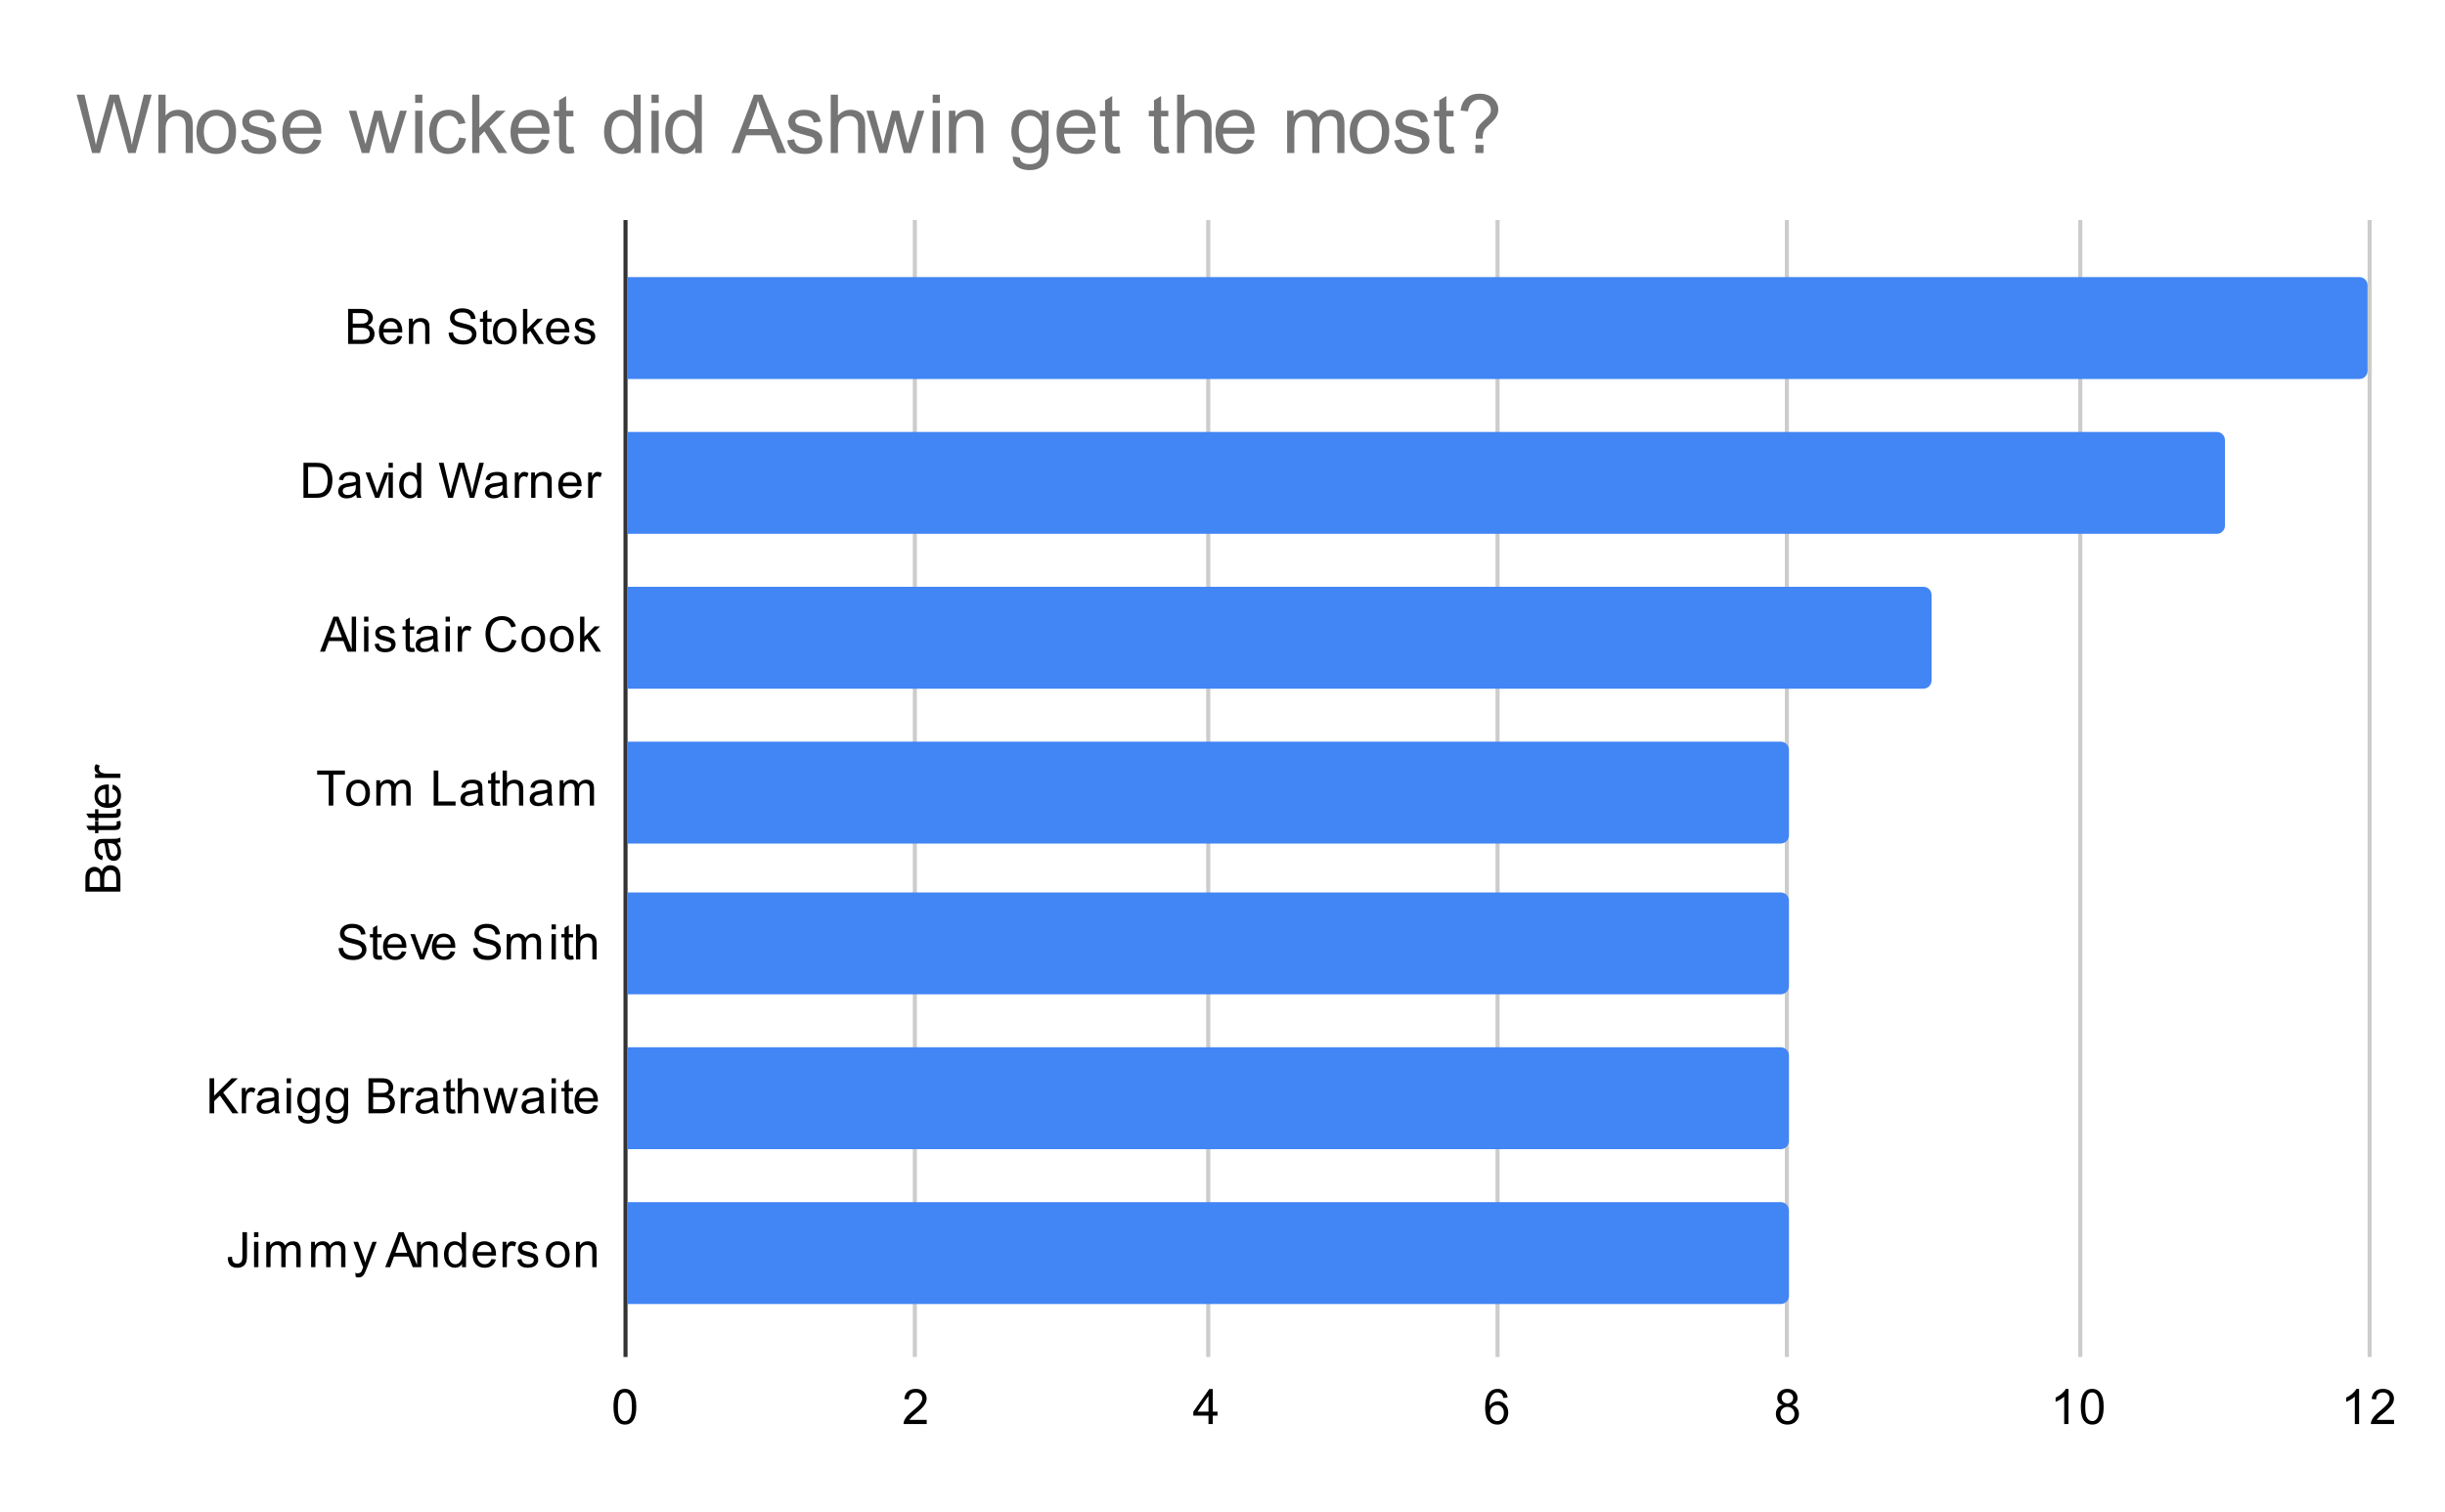 <svg version="1.1" viewBox="0.0 0.0 600.0 371.0" fill="none" stroke="none" stroke-linecap="square" stroke-miterlimit="10" width="600" height="371" xmlns:xlink="http://www.w3.org/1999/xlink" xmlns="http://www.w3.org/2000/svg"><path fill="#ffffff" d="M0 0L600.0 0L600.0 371.0L0 371.0L0 0Z" fill-rule="nonzero"/><path stroke="#333333" stroke-width="1.0" stroke-linecap="butt" d="M153.5 54.5L153.5 332.5" fill-rule="nonzero"/><path stroke="#cccccc" stroke-width="1.0" stroke-linecap="butt" d="M224.5 54.5L224.5 332.5" fill-rule="nonzero"/><path stroke="#cccccc" stroke-width="1.0" stroke-linecap="butt" d="M296.5 54.5L296.5 332.5" fill-rule="nonzero"/><path stroke="#cccccc" stroke-width="1.0" stroke-linecap="butt" d="M367.5 54.5L367.5 332.5" fill-rule="nonzero"/><path stroke="#cccccc" stroke-width="1.0" stroke-linecap="butt" d="M438.5 54.5L438.5 332.5" fill-rule="nonzero"/><path stroke="#cccccc" stroke-width="1.0" stroke-linecap="butt" d="M510.5 54.5L510.5 332.5" fill-rule="nonzero"/><path stroke="#cccccc" stroke-width="1.0" stroke-linecap="butt" d="M581.5 54.5L581.5 332.5" fill-rule="nonzero"/><clipPath id="id_0"><path d="M153.55 54.917L581.45 54.917L581.45 332.45L153.55 332.45L153.55 54.917Z" clip-rule="nonzero"/></clipPath><path stroke="#000000" stroke-width="2.0" stroke-linecap="butt" stroke-opacity="0.0" clip-path="url(#id_0)" d="M154.0 93.0L154.0 68.0L579.0 68.0C580.105 68.0 581.0 68.895 581.0 70.0L581.0 91.0C581.0 92.105 580.105 93.0 579.0 93.0Z" fill-rule="nonzero"/><path fill="#4285f4" clip-path="url(#id_0)" d="M154.0 93.0L154.0 68.0L579.0 68.0C580.105 68.0 581.0 68.895 581.0 70.0L581.0 91.0C581.0 92.105 580.105 93.0 579.0 93.0Z" fill-rule="nonzero"/><path stroke="#000000" stroke-width="2.0" stroke-linecap="butt" stroke-opacity="0.0" clip-path="url(#id_0)" d="M154.0 131.0L154.0 106.0L544.0 106.0C545.105 106.0 546.0 106.895 546.0 108.0L546.0 129.0C546.0 130.105 545.105 131.0 544.0 131.0Z" fill-rule="nonzero"/><path fill="#4285f4" clip-path="url(#id_0)" d="M154.0 131.0L154.0 106.0L544.0 106.0C545.105 106.0 546.0 106.895 546.0 108.0L546.0 129.0C546.0 130.105 545.105 131.0 544.0 131.0Z" fill-rule="nonzero"/><path stroke="#000000" stroke-width="2.0" stroke-linecap="butt" stroke-opacity="0.0" clip-path="url(#id_0)" d="M154.0 169.0L154.0 144.0L472.0 144.0C473.105 144.0 474.0 144.895 474.0 146.0L474.0 167.0C474.0 168.105 473.105 169.0 472.0 169.0Z" fill-rule="nonzero"/><path fill="#4285f4" clip-path="url(#id_0)" d="M154.0 169.0L154.0 144.0L472.0 144.0C473.105 144.0 474.0 144.895 474.0 146.0L474.0 167.0C474.0 168.105 473.105 169.0 472.0 169.0Z" fill-rule="nonzero"/><path stroke="#000000" stroke-width="2.0" stroke-linecap="butt" stroke-opacity="0.0" clip-path="url(#id_0)" d="M154.0 207.0L154.0 182.0L437.0 182.0C438.105 182.0 439.0 182.895 439.0 184.0L439.0 205.0C439.0 206.105 438.105 207.0 437.0 207.0Z" fill-rule="nonzero"/><path fill="#4285f4" clip-path="url(#id_0)" d="M154.0 207.0L154.0 182.0L437.0 182.0C438.105 182.0 439.0 182.895 439.0 184.0L439.0 205.0C439.0 206.105 438.105 207.0 437.0 207.0Z" fill-rule="nonzero"/><path stroke="#000000" stroke-width="2.0" stroke-linecap="butt" stroke-opacity="0.0" clip-path="url(#id_0)" d="M154.0 244.0L154.0 219.0L437.0 219.0C438.105 219.0 439.0 219.895 439.0 221.0L439.0 242.0C439.0 243.105 438.105 244.0 437.0 244.0Z" fill-rule="nonzero"/><path fill="#4285f4" clip-path="url(#id_0)" d="M154.0 244.0L154.0 219.0L437.0 219.0C438.105 219.0 439.0 219.895 439.0 221.0L439.0 242.0C439.0 243.105 438.105 244.0 437.0 244.0Z" fill-rule="nonzero"/><path stroke="#000000" stroke-width="2.0" stroke-linecap="butt" stroke-opacity="0.0" clip-path="url(#id_0)" d="M154.0 282.0L154.0 257.0L437.0 257.0C438.105 257.0 439.0 257.895 439.0 259.0L439.0 280.0C439.0 281.105 438.105 282.0 437.0 282.0Z" fill-rule="nonzero"/><path fill="#4285f4" clip-path="url(#id_0)" d="M154.0 282.0L154.0 257.0L437.0 257.0C438.105 257.0 439.0 257.895 439.0 259.0L439.0 280.0C439.0 281.105 438.105 282.0 437.0 282.0Z" fill-rule="nonzero"/><path stroke="#000000" stroke-width="2.0" stroke-linecap="butt" stroke-opacity="0.0" clip-path="url(#id_0)" d="M154.0 320.0L154.0 295.0L437.0 295.0C438.105 295.0 439.0 295.895 439.0 297.0L439.0 318.0C439.0 319.105 438.105 320.0 437.0 320.0Z" fill-rule="nonzero"/><path fill="#4285f4" clip-path="url(#id_0)" d="M154.0 320.0L154.0 295.0L437.0 295.0C438.105 295.0 439.0 295.895 439.0 297.0L439.0 318.0C439.0 319.105 438.105 320.0 437.0 320.0Z" fill-rule="nonzero"/><path fill="#000000" d="M29.55 218.808L20.956 218.808L20.956 215.574Q20.956 214.59 21.222 213.996Q21.488 213.402 22.034 213.074Q22.566 212.73 23.159 212.73Q23.706 212.73 24.191 213.027Q24.675 213.324 24.972 213.933Q25.206 213.152 25.769 212.746Q26.316 212.324 27.066 212.324Q27.659 212.324 28.191 212.574Q28.706 212.824 28.988 213.199Q29.269 213.574 29.409 214.152Q29.55 214.715 29.55 215.527L29.55 218.808ZM24.566 217.668L24.566 215.808Q24.566 215.058 24.472 214.73Q24.347 214.293 24.05 214.074Q23.738 213.855 23.284 213.855Q22.863 213.855 22.534 214.058Q22.206 214.261 22.097 214.652Q21.972 215.027 21.972 215.949L21.972 217.668L24.566 217.668ZM28.534 217.668L28.534 215.527Q28.534 214.98 28.488 214.761Q28.425 214.355 28.269 214.105Q28.097 213.84 27.784 213.668Q27.472 213.496 27.066 213.496Q26.581 213.496 26.222 213.746Q25.863 213.98 25.722 214.418Q25.581 214.855 25.581 215.683L25.581 217.668L28.534 217.668ZM28.784 206.824Q29.284 207.418 29.488 207.965Q29.691 208.496 29.691 209.121Q29.691 210.152 29.191 210.699Q28.691 211.246 27.909 211.246Q27.456 211.246 27.081 211.043Q26.691 210.84 26.472 210.496Q26.238 210.152 26.128 209.73Q26.034 209.433 25.956 208.793Q25.816 207.527 25.597 206.918Q25.378 206.918 25.331 206.918Q24.675 206.918 24.409 207.215Q24.066 207.621 24.066 208.418Q24.066 209.152 24.331 209.511Q24.581 209.871 25.238 210.043L25.097 211.074Q24.441 210.933 24.034 210.605Q23.628 210.277 23.409 209.668Q23.191 209.058 23.191 208.261Q23.191 207.465 23.378 206.965Q23.566 206.465 23.847 206.23Q24.128 205.996 24.566 205.902Q24.831 205.855 25.534 205.855L26.941 205.855Q28.409 205.855 28.8 205.793Q29.191 205.715 29.55 205.511L29.55 206.621Q29.222 206.777 28.784 206.824ZM26.425 206.918Q26.659 207.496 26.831 208.636Q26.925 209.293 27.05 209.558Q27.159 209.824 27.378 209.98Q27.597 210.121 27.878 210.121Q28.3 210.121 28.581 209.808Q28.863 209.48 28.863 208.871Q28.863 208.261 28.597 207.793Q28.331 207.308 27.863 207.09Q27.503 206.918 26.816 206.918L26.425 206.918ZM28.613 201.59L29.534 201.433Q29.628 201.886 29.628 202.23Q29.628 202.808 29.456 203.121Q29.269 203.433 28.972 203.574Q28.675 203.699 27.722 203.699L24.144 203.699L24.144 204.465L23.331 204.465L23.331 203.699L21.784 203.699L21.159 202.652L23.331 202.652L23.331 201.59L24.144 201.59L24.144 202.652L27.784 202.652Q28.238 202.652 28.363 202.605Q28.488 202.543 28.566 202.418Q28.644 202.293 28.644 202.058Q28.644 201.871 28.613 201.59ZM28.613 198.59L29.534 198.433Q29.628 198.886 29.628 199.23Q29.628 199.808 29.456 200.121Q29.269 200.433 28.972 200.574Q28.675 200.699 27.722 200.699L24.144 200.699L24.144 201.465L23.331 201.465L23.331 200.699L21.784 200.699L21.159 199.652L23.331 199.652L23.331 198.59L24.144 198.59L24.144 199.652L27.784 199.652Q28.238 199.652 28.363 199.605Q28.488 199.543 28.566 199.418Q28.644 199.293 28.644 199.058Q28.644 198.871 28.613 198.59ZM27.55 193.636L27.675 192.543Q28.628 192.793 29.159 193.496Q29.691 194.199 29.691 195.277Q29.691 196.636 28.847 197.449Q28.003 198.246 26.488 198.246Q24.925 198.246 24.066 197.433Q23.191 196.621 23.191 195.34Q23.191 194.09 24.034 193.308Q24.878 192.511 26.425 192.511Q26.519 192.511 26.706 192.511L26.706 197.152Q27.738 197.09 28.284 196.574Q28.816 196.058 28.816 195.277Q28.816 194.699 28.519 194.293Q28.206 193.871 27.55 193.636ZM25.847 197.09L25.847 193.621Q25.05 193.683 24.659 194.011Q24.05 194.527 24.05 195.324Q24.05 196.058 24.534 196.558Q25.019 197.043 25.847 197.09ZM29.55 190.902L23.331 190.902L23.331 189.949L24.269 189.949Q23.613 189.59 23.409 189.293Q23.191 188.98 23.191 188.605Q23.191 188.074 23.519 187.527L24.503 187.886Q24.269 188.277 24.269 188.652Q24.269 189.011 24.488 189.293Q24.691 189.558 25.066 189.668Q25.628 189.855 26.284 189.855L29.55 189.855L29.55 190.902Z" fill-rule="nonzero"/><path fill="#000000" d="M85.425 84.404L85.425 75.811L88.659 75.811Q89.644 75.811 90.237 76.076Q90.831 76.342 91.159 76.889Q91.503 77.42 91.503 78.014Q91.503 78.561 91.206 79.045Q90.909 79.529 90.3 79.826Q91.081 80.061 91.487 80.623Q91.909 81.17 91.909 81.92Q91.909 82.514 91.659 83.045Q91.409 83.561 91.034 83.842Q90.659 84.123 90.081 84.264Q89.519 84.404 88.706 84.404L85.425 84.404ZM86.566 79.42L88.425 79.42Q89.175 79.42 89.503 79.326Q89.941 79.201 90.159 78.904Q90.378 78.592 90.378 78.139Q90.378 77.717 90.175 77.389Q89.972 77.061 89.581 76.951Q89.206 76.826 88.284 76.826L86.566 76.826L86.566 79.42ZM86.566 83.389L88.706 83.389Q89.253 83.389 89.472 83.342Q89.878 83.279 90.128 83.123Q90.394 82.951 90.566 82.639Q90.737 82.326 90.737 81.92Q90.737 81.436 90.487 81.076Q90.253 80.717 89.816 80.576Q89.378 80.436 88.55 80.436L86.566 80.436L86.566 83.389ZM97.597 82.404L98.691 82.529Q98.441 83.483 97.737 84.014Q97.034 84.545 95.956 84.545Q94.597 84.545 93.784 83.701Q92.987 82.858 92.987 81.342Q92.987 79.779 93.8 78.92Q94.612 78.045 95.894 78.045Q97.144 78.045 97.925 78.889Q98.722 79.733 98.722 81.279Q98.722 81.373 98.722 81.561L94.081 81.561Q94.144 82.592 94.659 83.139Q95.175 83.67 95.956 83.67Q96.534 83.67 96.941 83.373Q97.362 83.061 97.597 82.404ZM94.144 80.701L97.612 80.701Q97.55 79.904 97.222 79.514Q96.706 78.904 95.909 78.904Q95.175 78.904 94.675 79.389Q94.191 79.873 94.144 80.701ZM100.347 84.404L100.347 78.186L101.284 78.186L101.284 79.061Q101.972 78.045 103.269 78.045Q103.831 78.045 104.3 78.248Q104.784 78.451 105.019 78.779Q105.253 79.108 105.347 79.545Q105.394 79.842 105.394 80.576L105.394 84.404L104.347 84.404L104.347 80.623Q104.347 79.967 104.222 79.654Q104.097 79.342 103.784 79.154Q103.472 78.951 103.05 78.951Q102.378 78.951 101.878 79.389Q101.394 79.811 101.394 80.998L101.394 84.404L100.347 84.404ZM110.097 81.639L111.159 81.545Q111.237 82.201 111.519 82.608Q111.8 83.014 112.378 83.279Q112.972 83.529 113.706 83.529Q114.347 83.529 114.847 83.342Q115.347 83.139 115.581 82.811Q115.831 82.467 115.831 82.076Q115.831 81.67 115.597 81.373Q115.362 81.061 114.831 80.858Q114.472 80.717 113.284 80.436Q112.112 80.154 111.644 79.904Q111.019 79.576 110.722 79.108Q110.425 78.623 110.425 78.029Q110.425 77.389 110.784 76.826Q111.159 76.248 111.862 75.967Q112.581 75.67 113.441 75.67Q114.394 75.67 115.128 75.983Q115.862 76.279 116.253 76.889Q116.644 77.483 116.675 78.233L115.581 78.311Q115.487 77.498 114.972 77.092Q114.472 76.67 113.487 76.67Q112.456 76.67 111.987 77.045Q111.519 77.42 111.519 77.951Q111.519 78.42 111.847 78.717Q112.175 79.014 113.55 79.326Q114.941 79.639 115.456 79.873Q116.206 80.233 116.566 80.764Q116.925 81.279 116.925 81.983Q116.925 82.67 116.534 83.279Q116.144 83.873 115.409 84.217Q114.675 84.545 113.753 84.545Q112.581 84.545 111.784 84.217Q111.003 83.873 110.55 83.186Q110.112 82.498 110.097 81.639ZM120.644 83.467L120.8 84.389Q120.347 84.483 120.003 84.483Q119.425 84.483 119.112 84.311Q118.8 84.123 118.659 83.826Q118.534 83.529 118.534 82.576L118.534 78.998L117.769 78.998L117.769 78.186L118.534 78.186L118.534 76.639L119.581 76.014L119.581 78.186L120.644 78.186L120.644 78.998L119.581 78.998L119.581 82.639Q119.581 83.092 119.628 83.217Q119.691 83.342 119.816 83.42Q119.941 83.498 120.175 83.498Q120.362 83.498 120.644 83.467ZM120.956 81.295Q120.956 79.561 121.909 78.733Q122.706 78.045 123.862 78.045Q125.144 78.045 125.956 78.889Q126.784 79.717 126.784 81.201Q126.784 82.404 126.425 83.092Q126.066 83.779 125.362 84.17Q124.675 84.545 123.862 84.545Q122.566 84.545 121.753 83.717Q120.956 82.873 120.956 81.295ZM122.034 81.295Q122.034 82.483 122.55 83.076Q123.081 83.67 123.862 83.67Q124.659 83.67 125.175 83.076Q125.691 82.483 125.691 81.264Q125.691 80.108 125.159 79.514Q124.644 78.92 123.862 78.92Q123.081 78.92 122.55 79.514Q122.034 80.092 122.034 81.295ZM128.347 84.404L128.347 75.811L129.409 75.811L129.409 80.717L131.894 78.186L133.269 78.186L130.878 80.483L133.503 84.404L132.206 84.404L130.144 81.217L129.409 81.936L129.409 84.404L128.347 84.404ZM138.597 82.404L139.691 82.529Q139.441 83.483 138.738 84.014Q138.034 84.545 136.956 84.545Q135.597 84.545 134.784 83.701Q133.988 82.858 133.988 81.342Q133.988 79.779 134.8 78.92Q135.613 78.045 136.894 78.045Q138.144 78.045 138.925 78.889Q139.722 79.733 139.722 81.279Q139.722 81.373 139.722 81.561L135.081 81.561Q135.144 82.592 135.659 83.139Q136.175 83.67 136.956 83.67Q137.534 83.67 137.941 83.373Q138.363 83.061 138.597 82.404ZM135.144 80.701L138.613 80.701Q138.55 79.904 138.222 79.514Q137.706 78.904 136.909 78.904Q136.175 78.904 135.675 79.389Q135.191 79.873 135.144 80.701ZM140.925 82.545L141.956 82.389Q142.05 83.014 142.441 83.342Q142.847 83.67 143.581 83.67Q144.3 83.67 144.644 83.389Q145.003 83.092 145.003 82.686Q145.003 82.326 144.691 82.123Q144.472 81.983 143.613 81.764Q142.456 81.467 142.003 81.264Q141.566 81.045 141.331 80.67Q141.097 80.295 141.097 79.826Q141.097 79.42 141.284 79.061Q141.472 78.701 141.8 78.467Q142.05 78.295 142.472 78.17Q142.894 78.045 143.394 78.045Q144.113 78.045 144.659 78.264Q145.222 78.467 145.488 78.826Q145.753 79.186 145.847 79.779L144.816 79.92Q144.753 79.451 144.409 79.186Q144.081 78.904 143.456 78.904Q142.738 78.904 142.425 79.154Q142.113 79.389 142.113 79.717Q142.113 79.92 142.238 80.076Q142.378 80.248 142.644 80.358Q142.8 80.42 143.581 80.623Q144.706 80.936 145.144 81.123Q145.581 81.311 145.831 81.67Q146.081 82.029 146.081 82.576Q146.081 83.108 145.769 83.576Q145.472 84.029 144.894 84.295Q144.316 84.545 143.581 84.545Q142.363 84.545 141.722 84.045Q141.097 83.529 140.925 82.545Z" fill-rule="nonzero"/><path fill="#000000" d="M74.472 122.164L74.472 113.57L77.441 113.57Q78.441 113.57 78.972 113.695Q79.706 113.867 80.222 114.305Q80.909 114.883 81.237 115.789Q81.581 116.68 81.581 117.82Q81.581 118.805 81.347 119.555Q81.128 120.305 80.769 120.805Q80.409 121.305 79.972 121.586Q79.55 121.867 78.956 122.023Q78.362 122.164 77.581 122.164L74.472 122.164ZM75.612 121.148L77.441 121.148Q78.3 121.148 78.784 120.992Q79.269 120.836 79.55 120.539Q79.956 120.148 80.175 119.461Q80.409 118.773 80.409 117.805Q80.409 116.461 79.956 115.742Q79.519 115.008 78.894 114.758Q78.425 114.586 77.425 114.586L75.612 114.586L75.612 121.148ZM87.409 121.398Q86.816 121.898 86.269 122.102Q85.737 122.305 85.112 122.305Q84.081 122.305 83.534 121.805Q82.987 121.305 82.987 120.523Q82.987 120.07 83.191 119.695Q83.394 119.305 83.737 119.086Q84.081 118.852 84.503 118.742Q84.8 118.648 85.441 118.57Q86.706 118.43 87.316 118.211Q87.316 117.992 87.316 117.945Q87.316 117.289 87.019 117.023Q86.612 116.68 85.816 116.68Q85.081 116.68 84.722 116.945Q84.362 117.195 84.191 117.852L83.159 117.711Q83.3 117.055 83.628 116.648Q83.956 116.242 84.566 116.023Q85.175 115.805 85.972 115.805Q86.769 115.805 87.269 115.992Q87.769 116.18 88.003 116.461Q88.237 116.742 88.331 117.18Q88.378 117.445 88.378 118.148L88.378 119.555Q88.378 121.023 88.441 121.414Q88.519 121.805 88.722 122.164L87.612 122.164Q87.456 121.836 87.409 121.398ZM87.316 119.039Q86.737 119.273 85.597 119.445Q84.941 119.539 84.675 119.664Q84.409 119.773 84.253 119.992Q84.112 120.211 84.112 120.492Q84.112 120.914 84.425 121.195Q84.753 121.477 85.362 121.477Q85.972 121.477 86.441 121.211Q86.925 120.945 87.144 120.477Q87.316 120.117 87.316 119.43L87.316 119.039ZM92.066 122.164L89.706 115.945L90.816 115.945L92.159 119.664Q92.362 120.273 92.55 120.914Q92.691 120.43 92.941 119.742L94.331 115.945L95.409 115.945L93.05 122.164L92.066 122.164ZM95.347 114.789L95.347 113.57L96.409 113.57L96.409 114.789L95.347 114.789ZM95.347 122.164L95.347 115.945L96.409 115.945L96.409 122.164L95.347 122.164ZM102.378 122.164L102.378 121.383Q101.784 122.305 100.644 122.305Q99.894 122.305 99.269 121.898Q98.644 121.477 98.3 120.742Q97.956 120.008 97.956 119.055Q97.956 118.133 98.269 117.367Q98.581 116.602 99.206 116.211Q99.831 115.805 100.597 115.805Q101.159 115.805 101.597 116.039Q102.034 116.273 102.316 116.648L102.316 113.57L103.362 113.57L103.362 122.164L102.378 122.164ZM99.05 119.055Q99.05 120.258 99.55 120.852Q100.05 121.43 100.737 121.43Q101.425 121.43 101.909 120.867Q102.394 120.305 102.394 119.148Q102.394 117.867 101.894 117.273Q101.409 116.68 100.691 116.68Q99.987 116.68 99.519 117.258Q99.05 117.82 99.05 119.055ZM109.972 122.164L107.691 113.57L108.862 113.57L110.175 119.211Q110.378 120.086 110.534 120.961Q110.862 119.586 110.925 119.367L112.55 113.57L113.925 113.57L115.159 117.914Q115.612 119.539 115.831 120.961Q115.987 120.148 116.253 119.086L117.597 113.57L118.737 113.57L116.394 122.164L115.284 122.164L113.487 115.617Q113.253 114.805 113.206 114.617Q113.081 115.195 112.956 115.617L111.144 122.164L109.972 122.164ZM123.409 121.398Q122.816 121.898 122.269 122.102Q121.737 122.305 121.112 122.305Q120.081 122.305 119.534 121.805Q118.987 121.305 118.987 120.523Q118.987 120.07 119.191 119.695Q119.394 119.305 119.737 119.086Q120.081 118.852 120.503 118.742Q120.8 118.648 121.441 118.57Q122.706 118.43 123.316 118.211Q123.316 117.992 123.316 117.945Q123.316 117.289 123.019 117.023Q122.612 116.68 121.816 116.68Q121.081 116.68 120.722 116.945Q120.362 117.195 120.191 117.852L119.159 117.711Q119.3 117.055 119.628 116.648Q119.956 116.242 120.566 116.023Q121.175 115.805 121.972 115.805Q122.769 115.805 123.269 115.992Q123.769 116.18 124.003 116.461Q124.237 116.742 124.331 117.18Q124.378 117.445 124.378 118.148L124.378 119.555Q124.378 121.023 124.441 121.414Q124.519 121.805 124.722 122.164L123.612 122.164Q123.456 121.836 123.409 121.398ZM123.316 119.039Q122.737 119.273 121.597 119.445Q120.941 119.539 120.675 119.664Q120.409 119.773 120.253 119.992Q120.112 120.211 120.112 120.492Q120.112 120.914 120.425 121.195Q120.753 121.477 121.362 121.477Q121.972 121.477 122.441 121.211Q122.925 120.945 123.144 120.477Q123.316 120.117 123.316 119.43L123.316 119.039ZM126.331 122.164L126.331 115.945L127.284 115.945L127.284 116.883Q127.644 116.227 127.941 116.023Q128.253 115.805 128.628 115.805Q129.159 115.805 129.706 116.133L129.347 117.117Q128.956 116.883 128.581 116.883Q128.222 116.883 127.941 117.102Q127.675 117.305 127.566 117.68Q127.378 118.242 127.378 118.898L127.378 122.164L126.331 122.164ZM130.347 122.164L130.347 115.945L131.284 115.945L131.284 116.82Q131.972 115.805 133.269 115.805Q133.831 115.805 134.3 116.008Q134.784 116.211 135.019 116.539Q135.253 116.867 135.347 117.305Q135.394 117.602 135.394 118.336L135.394 122.164L134.347 122.164L134.347 118.383Q134.347 117.727 134.222 117.414Q134.097 117.102 133.784 116.914Q133.472 116.711 133.05 116.711Q132.378 116.711 131.878 117.148Q131.394 117.57 131.394 118.758L131.394 122.164L130.347 122.164ZM141.597 120.164L142.691 120.289Q142.441 121.242 141.738 121.773Q141.034 122.305 139.956 122.305Q138.597 122.305 137.784 121.461Q136.988 120.617 136.988 119.102Q136.988 117.539 137.8 116.68Q138.613 115.805 139.894 115.805Q141.144 115.805 141.925 116.648Q142.722 117.492 142.722 119.039Q142.722 119.133 142.722 119.32L138.081 119.32Q138.144 120.352 138.659 120.898Q139.175 121.43 139.956 121.43Q140.534 121.43 140.941 121.133Q141.363 120.82 141.597 120.164ZM138.144 118.461L141.613 118.461Q141.55 117.664 141.222 117.273Q140.706 116.664 139.909 116.664Q139.175 116.664 138.675 117.148Q138.191 117.633 138.144 118.461ZM144.331 122.164L144.331 115.945L145.284 115.945L145.284 116.883Q145.644 116.227 145.941 116.023Q146.253 115.805 146.628 115.805Q147.159 115.805 147.706 116.133L147.347 117.117Q146.956 116.883 146.581 116.883Q146.222 116.883 145.941 117.102Q145.675 117.305 145.566 117.68Q145.378 118.242 145.378 118.898L145.378 122.164L144.331 122.164Z" fill-rule="nonzero"/><path fill="#000000" d="M78.534 159.924L81.831 151.33L83.05 151.33L86.566 159.924L85.284 159.924L84.269 157.314L80.691 157.314L79.737 159.924L78.534 159.924ZM81.019 156.392L83.925 156.392L83.034 154.017Q82.612 152.939 82.425 152.236Q82.253 153.064 81.956 153.877L81.019 156.392ZM86.316 159.924L86.316 151.33L87.378 151.33L87.378 159.924L86.316 159.924ZM89.347 152.549L89.347 151.33L90.409 151.33L90.409 152.549L89.347 152.549ZM89.347 159.924L89.347 153.705L90.409 153.705L90.409 159.924L89.347 159.924ZM91.925 158.064L92.956 157.908Q93.05 158.533 93.441 158.861Q93.847 159.189 94.581 159.189Q95.3 159.189 95.644 158.908Q96.003 158.611 96.003 158.205Q96.003 157.846 95.691 157.642Q95.472 157.502 94.612 157.283Q93.456 156.986 93.003 156.783Q92.566 156.564 92.331 156.189Q92.097 155.814 92.097 155.346Q92.097 154.939 92.284 154.58Q92.472 154.221 92.8 153.986Q93.05 153.814 93.472 153.689Q93.894 153.564 94.394 153.564Q95.112 153.564 95.659 153.783Q96.222 153.986 96.487 154.346Q96.753 154.705 96.847 155.299L95.816 155.439Q95.753 154.971 95.409 154.705Q95.081 154.424 94.456 154.424Q93.737 154.424 93.425 154.674Q93.112 154.908 93.112 155.236Q93.112 155.439 93.237 155.596Q93.378 155.767 93.644 155.877Q93.8 155.939 94.581 156.142Q95.706 156.455 96.144 156.642Q96.581 156.83 96.831 157.189Q97.081 157.549 97.081 158.096Q97.081 158.627 96.769 159.096Q96.472 159.549 95.894 159.814Q95.316 160.064 94.581 160.064Q93.362 160.064 92.722 159.564Q92.097 159.049 91.925 158.064ZM101.644 158.986L101.8 159.908Q101.347 160.002 101.003 160.002Q100.425 160.002 100.112 159.83Q99.8 159.642 99.659 159.346Q99.534 159.049 99.534 158.096L99.534 154.517L98.769 154.517L98.769 153.705L99.534 153.705L99.534 152.158L100.581 151.533L100.581 153.705L101.644 153.705L101.644 154.517L100.581 154.517L100.581 158.158Q100.581 158.611 100.628 158.736Q100.691 158.861 100.816 158.939Q100.941 159.017 101.175 159.017Q101.362 159.017 101.644 158.986ZM106.409 159.158Q105.816 159.658 105.269 159.861Q104.737 160.064 104.112 160.064Q103.081 160.064 102.534 159.564Q101.987 159.064 101.987 158.283Q101.987 157.83 102.191 157.455Q102.394 157.064 102.737 156.846Q103.081 156.611 103.503 156.502Q103.8 156.408 104.441 156.33Q105.706 156.189 106.316 155.971Q106.316 155.752 106.316 155.705Q106.316 155.049 106.019 154.783Q105.612 154.439 104.816 154.439Q104.081 154.439 103.722 154.705Q103.362 154.955 103.191 155.611L102.159 155.471Q102.3 154.814 102.628 154.408Q102.956 154.002 103.566 153.783Q104.175 153.564 104.972 153.564Q105.769 153.564 106.269 153.752Q106.769 153.939 107.003 154.221Q107.237 154.502 107.331 154.939Q107.378 155.205 107.378 155.908L107.378 157.314Q107.378 158.783 107.441 159.174Q107.519 159.564 107.722 159.924L106.612 159.924Q106.456 159.596 106.409 159.158ZM106.316 156.799Q105.737 157.033 104.597 157.205Q103.941 157.299 103.675 157.424Q103.409 157.533 103.253 157.752Q103.112 157.971 103.112 158.252Q103.112 158.674 103.425 158.955Q103.753 159.236 104.362 159.236Q104.972 159.236 105.441 158.971Q105.925 158.705 106.144 158.236Q106.316 157.877 106.316 157.189L106.316 156.799ZM109.347 152.549L109.347 151.33L110.409 151.33L110.409 152.549L109.347 152.549ZM109.347 159.924L109.347 153.705L110.409 153.705L110.409 159.924L109.347 159.924ZM112.331 159.924L112.331 153.705L113.284 153.705L113.284 154.642Q113.644 153.986 113.941 153.783Q114.253 153.564 114.628 153.564Q115.159 153.564 115.706 153.892L115.347 154.877Q114.956 154.642 114.581 154.642Q114.222 154.642 113.941 154.861Q113.675 155.064 113.566 155.439Q113.378 156.002 113.378 156.658L113.378 159.924L112.331 159.924ZM125.612 156.908L126.737 157.205Q126.378 158.596 125.456 159.33Q124.534 160.064 123.191 160.064Q121.8 160.064 120.925 159.502Q120.05 158.939 119.597 157.877Q119.144 156.799 119.144 155.564Q119.144 154.221 119.659 153.221Q120.175 152.221 121.112 151.705Q122.066 151.189 123.206 151.189Q124.487 151.189 125.362 151.846Q126.253 152.502 126.597 153.689L125.472 153.955Q125.175 153.017 124.597 152.596Q124.034 152.158 123.175 152.158Q122.191 152.158 121.519 152.642Q120.862 153.111 120.581 153.908Q120.316 154.705 120.316 155.564Q120.316 156.658 120.628 157.471Q120.956 158.283 121.628 158.689Q122.3 159.096 123.097 159.096Q124.05 159.096 124.706 158.549Q125.378 158.002 125.612 156.908ZM127.956 156.814Q127.956 155.08 128.909 154.252Q129.706 153.564 130.863 153.564Q132.144 153.564 132.956 154.408Q133.784 155.236 133.784 156.721Q133.784 157.924 133.425 158.611Q133.066 159.299 132.363 159.689Q131.675 160.064 130.863 160.064Q129.566 160.064 128.753 159.236Q127.956 158.392 127.956 156.814ZM129.034 156.814Q129.034 158.002 129.55 158.596Q130.081 159.189 130.863 159.189Q131.659 159.189 132.175 158.596Q132.691 158.002 132.691 156.783Q132.691 155.627 132.159 155.033Q131.644 154.439 130.863 154.439Q130.081 154.439 129.55 155.033Q129.034 155.611 129.034 156.814ZM134.956 156.814Q134.956 155.08 135.909 154.252Q136.706 153.564 137.863 153.564Q139.144 153.564 139.956 154.408Q140.784 155.236 140.784 156.721Q140.784 157.924 140.425 158.611Q140.066 159.299 139.363 159.689Q138.675 160.064 137.863 160.064Q136.566 160.064 135.753 159.236Q134.956 158.392 134.956 156.814ZM136.034 156.814Q136.034 158.002 136.55 158.596Q137.081 159.189 137.863 159.189Q138.659 159.189 139.175 158.596Q139.691 158.002 139.691 156.783Q139.691 155.627 139.159 155.033Q138.644 154.439 137.863 154.439Q137.081 154.439 136.55 155.033Q136.034 155.611 136.034 156.814ZM142.347 159.924L142.347 151.33L143.409 151.33L143.409 156.236L145.894 153.705L147.269 153.705L144.878 156.002L147.503 159.924L146.206 159.924L144.144 156.736L143.409 157.455L143.409 159.924L142.347 159.924Z" fill-rule="nonzero"/><path fill="#000000" d="M80.659 197.683L80.659 190.105L77.831 190.105L77.831 189.09L84.644 189.09L84.644 190.105L81.8 190.105L81.8 197.683L80.659 197.683ZM84.956 194.574Q84.956 192.84 85.909 192.011Q86.706 191.324 87.862 191.324Q89.144 191.324 89.956 192.168Q90.784 192.996 90.784 194.48Q90.784 195.683 90.425 196.371Q90.066 197.058 89.362 197.449Q88.675 197.824 87.862 197.824Q86.566 197.824 85.753 196.996Q84.956 196.152 84.956 194.574ZM86.034 194.574Q86.034 195.761 86.55 196.355Q87.081 196.949 87.862 196.949Q88.659 196.949 89.175 196.355Q89.691 195.761 89.691 194.543Q89.691 193.386 89.159 192.793Q88.644 192.199 87.862 192.199Q87.081 192.199 86.55 192.793Q86.034 193.371 86.034 194.574ZM92.347 197.683L92.347 191.465L93.284 191.465L93.284 192.34Q93.581 191.871 94.066 191.605Q94.55 191.324 95.175 191.324Q95.862 191.324 96.3 191.605Q96.753 191.886 96.925 192.402Q97.675 191.324 98.847 191.324Q99.784 191.324 100.269 191.84Q100.769 192.34 100.769 193.418L100.769 197.683L99.722 197.683L99.722 193.761Q99.722 193.136 99.612 192.855Q99.519 192.574 99.253 192.402Q98.987 192.23 98.612 192.23Q97.956 192.23 97.519 192.668Q97.097 193.105 97.097 194.074L97.097 197.683L96.034 197.683L96.034 193.636Q96.034 192.933 95.769 192.59Q95.519 192.23 94.941 192.23Q94.487 192.23 94.112 192.465Q93.737 192.699 93.566 193.152Q93.394 193.605 93.394 194.449L93.394 197.683L92.347 197.683ZM106.425 197.683L106.425 189.09L107.566 189.09L107.566 196.668L111.8 196.668L111.8 197.683L106.425 197.683ZM117.409 196.918Q116.816 197.418 116.269 197.621Q115.737 197.824 115.112 197.824Q114.081 197.824 113.534 197.324Q112.987 196.824 112.987 196.043Q112.987 195.59 113.191 195.215Q113.394 194.824 113.737 194.605Q114.081 194.371 114.503 194.261Q114.8 194.168 115.441 194.09Q116.706 193.949 117.316 193.73Q117.316 193.511 117.316 193.465Q117.316 192.808 117.019 192.543Q116.612 192.199 115.816 192.199Q115.081 192.199 114.722 192.465Q114.362 192.715 114.191 193.371L113.159 193.23Q113.3 192.574 113.628 192.168Q113.956 191.761 114.566 191.543Q115.175 191.324 115.972 191.324Q116.769 191.324 117.269 191.511Q117.769 191.699 118.003 191.98Q118.237 192.261 118.331 192.699Q118.378 192.965 118.378 193.668L118.378 195.074Q118.378 196.543 118.441 196.933Q118.519 197.324 118.722 197.683L117.612 197.683Q117.456 197.355 117.409 196.918ZM117.316 194.558Q116.737 194.793 115.597 194.965Q114.941 195.058 114.675 195.183Q114.409 195.293 114.253 195.511Q114.112 195.73 114.112 196.011Q114.112 196.433 114.425 196.715Q114.753 196.996 115.362 196.996Q115.972 196.996 116.441 196.73Q116.925 196.465 117.144 195.996Q117.316 195.636 117.316 194.949L117.316 194.558ZM122.644 196.746L122.8 197.668Q122.347 197.761 122.003 197.761Q121.425 197.761 121.112 197.59Q120.8 197.402 120.659 197.105Q120.534 196.808 120.534 195.855L120.534 192.277L119.769 192.277L119.769 191.465L120.534 191.465L120.534 189.918L121.581 189.293L121.581 191.465L122.644 191.465L122.644 192.277L121.581 192.277L121.581 195.918Q121.581 196.371 121.628 196.496Q121.691 196.621 121.816 196.699Q121.941 196.777 122.175 196.777Q122.362 196.777 122.644 196.746ZM123.347 197.683L123.347 189.09L124.394 189.09L124.394 192.168Q125.128 191.324 126.253 191.324Q126.956 191.324 127.456 191.605Q127.972 191.871 128.191 192.355Q128.409 192.824 128.409 193.746L128.409 197.683L127.362 197.683L127.362 193.746Q127.362 192.949 127.019 192.59Q126.675 192.23 126.05 192.23Q125.581 192.23 125.159 192.48Q124.753 192.715 124.566 193.136Q124.394 193.543 124.394 194.277L124.394 197.683L123.347 197.683ZM134.409 196.918Q133.816 197.418 133.269 197.621Q132.738 197.824 132.113 197.824Q131.081 197.824 130.534 197.324Q129.988 196.824 129.988 196.043Q129.988 195.59 130.191 195.215Q130.394 194.824 130.738 194.605Q131.081 194.371 131.503 194.261Q131.8 194.168 132.441 194.09Q133.706 193.949 134.316 193.73Q134.316 193.511 134.316 193.465Q134.316 192.808 134.019 192.543Q133.613 192.199 132.816 192.199Q132.081 192.199 131.722 192.465Q131.363 192.715 131.191 193.371L130.159 193.23Q130.3 192.574 130.628 192.168Q130.956 191.761 131.566 191.543Q132.175 191.324 132.972 191.324Q133.769 191.324 134.269 191.511Q134.769 191.699 135.003 191.98Q135.238 192.261 135.331 192.699Q135.378 192.965 135.378 193.668L135.378 195.074Q135.378 196.543 135.441 196.933Q135.519 197.324 135.722 197.683L134.613 197.683Q134.456 197.355 134.409 196.918ZM134.316 194.558Q133.738 194.793 132.597 194.965Q131.941 195.058 131.675 195.183Q131.409 195.293 131.253 195.511Q131.113 195.73 131.113 196.011Q131.113 196.433 131.425 196.715Q131.753 196.996 132.363 196.996Q132.972 196.996 133.441 196.73Q133.925 196.465 134.144 195.996Q134.316 195.636 134.316 194.949L134.316 194.558ZM137.347 197.683L137.347 191.465L138.284 191.465L138.284 192.34Q138.581 191.871 139.066 191.605Q139.55 191.324 140.175 191.324Q140.863 191.324 141.3 191.605Q141.753 191.886 141.925 192.402Q142.675 191.324 143.847 191.324Q144.784 191.324 145.269 191.84Q145.769 192.34 145.769 193.418L145.769 197.683L144.722 197.683L144.722 193.761Q144.722 193.136 144.613 192.855Q144.519 192.574 144.253 192.402Q143.988 192.23 143.613 192.23Q142.956 192.23 142.519 192.668Q142.097 193.105 142.097 194.074L142.097 197.683L141.034 197.683L141.034 193.636Q141.034 192.933 140.769 192.59Q140.519 192.23 139.941 192.23Q139.488 192.23 139.113 192.465Q138.738 192.699 138.566 193.152Q138.394 193.605 138.394 194.449L138.394 197.683L137.347 197.683Z" fill-rule="nonzero"/><path fill="#000000" d="M83.097 232.677L84.159 232.584Q84.237 233.24 84.519 233.646Q84.8 234.052 85.378 234.318Q85.972 234.568 86.706 234.568Q87.347 234.568 87.847 234.38Q88.347 234.177 88.581 233.849Q88.831 233.505 88.831 233.115Q88.831 232.709 88.597 232.412Q88.362 232.099 87.831 231.896Q87.472 231.755 86.284 231.474Q85.112 231.193 84.644 230.943Q84.019 230.615 83.722 230.146Q83.425 229.662 83.425 229.068Q83.425 228.427 83.784 227.865Q84.159 227.287 84.862 227.005Q85.581 226.709 86.441 226.709Q87.394 226.709 88.128 227.021Q88.862 227.318 89.253 227.927Q89.644 228.521 89.675 229.271L88.581 229.349Q88.487 228.537 87.972 228.13Q87.472 227.709 86.487 227.709Q85.456 227.709 84.987 228.084Q84.519 228.459 84.519 228.99Q84.519 229.459 84.847 229.755Q85.175 230.052 86.55 230.365Q87.941 230.677 88.456 230.912Q89.206 231.271 89.566 231.802Q89.925 232.318 89.925 233.021Q89.925 233.709 89.534 234.318Q89.144 234.912 88.409 235.255Q87.675 235.584 86.753 235.584Q85.581 235.584 84.784 235.255Q84.003 234.912 83.55 234.224Q83.112 233.537 83.097 232.677ZM93.644 234.505L93.8 235.427Q93.347 235.521 93.003 235.521Q92.425 235.521 92.112 235.349Q91.8 235.162 91.659 234.865Q91.534 234.568 91.534 233.615L91.534 230.037L90.769 230.037L90.769 229.224L91.534 229.224L91.534 227.677L92.581 227.052L92.581 229.224L93.644 229.224L93.644 230.037L92.581 230.037L92.581 233.677Q92.581 234.13 92.628 234.255Q92.691 234.38 92.816 234.459Q92.941 234.537 93.175 234.537Q93.362 234.537 93.644 234.505ZM98.597 233.443L99.691 233.568Q99.441 234.521 98.737 235.052Q98.034 235.584 96.956 235.584Q95.597 235.584 94.784 234.74Q93.987 233.896 93.987 232.38Q93.987 230.818 94.8 229.959Q95.612 229.084 96.894 229.084Q98.144 229.084 98.925 229.927Q99.722 230.771 99.722 232.318Q99.722 232.412 99.722 232.599L95.081 232.599Q95.144 233.63 95.659 234.177Q96.175 234.709 96.956 234.709Q97.534 234.709 97.941 234.412Q98.362 234.099 98.597 233.443ZM95.144 231.74L98.612 231.74Q98.55 230.943 98.222 230.552Q97.706 229.943 96.909 229.943Q96.175 229.943 95.675 230.427Q95.191 230.912 95.144 231.74ZM103.066 235.443L100.706 229.224L101.816 229.224L103.159 232.943Q103.362 233.552 103.55 234.193Q103.691 233.709 103.941 233.021L105.331 229.224L106.409 229.224L104.05 235.443L103.066 235.443ZM110.597 233.443L111.691 233.568Q111.441 234.521 110.737 235.052Q110.034 235.584 108.956 235.584Q107.597 235.584 106.784 234.74Q105.987 233.896 105.987 232.38Q105.987 230.818 106.8 229.959Q107.612 229.084 108.894 229.084Q110.144 229.084 110.925 229.927Q111.722 230.771 111.722 232.318Q111.722 232.412 111.722 232.599L107.081 232.599Q107.144 233.63 107.659 234.177Q108.175 234.709 108.956 234.709Q109.534 234.709 109.941 234.412Q110.362 234.099 110.597 233.443ZM107.144 231.74L110.612 231.74Q110.55 230.943 110.222 230.552Q109.706 229.943 108.909 229.943Q108.175 229.943 107.675 230.427Q107.191 230.912 107.144 231.74ZM116.097 232.677L117.159 232.584Q117.237 233.24 117.519 233.646Q117.8 234.052 118.378 234.318Q118.972 234.568 119.706 234.568Q120.347 234.568 120.847 234.38Q121.347 234.177 121.581 233.849Q121.831 233.505 121.831 233.115Q121.831 232.709 121.597 232.412Q121.362 232.099 120.831 231.896Q120.472 231.755 119.284 231.474Q118.112 231.193 117.644 230.943Q117.019 230.615 116.722 230.146Q116.425 229.662 116.425 229.068Q116.425 228.427 116.784 227.865Q117.159 227.287 117.862 227.005Q118.581 226.709 119.441 226.709Q120.394 226.709 121.128 227.021Q121.862 227.318 122.253 227.927Q122.644 228.521 122.675 229.271L121.581 229.349Q121.487 228.537 120.972 228.13Q120.472 227.709 119.487 227.709Q118.456 227.709 117.987 228.084Q117.519 228.459 117.519 228.99Q117.519 229.459 117.847 229.755Q118.175 230.052 119.55 230.365Q120.941 230.677 121.456 230.912Q122.206 231.271 122.566 231.802Q122.925 232.318 122.925 233.021Q122.925 233.709 122.534 234.318Q122.144 234.912 121.409 235.255Q120.675 235.584 119.753 235.584Q118.581 235.584 117.784 235.255Q117.003 234.912 116.55 234.224Q116.112 233.537 116.097 232.677ZM124.347 235.443L124.347 229.224L125.284 229.224L125.284 230.099Q125.581 229.63 126.066 229.365Q126.55 229.084 127.175 229.084Q127.862 229.084 128.3 229.365Q128.753 229.646 128.925 230.162Q129.675 229.084 130.847 229.084Q131.784 229.084 132.269 229.599Q132.769 230.099 132.769 231.177L132.769 235.443L131.722 235.443L131.722 231.521Q131.722 230.896 131.613 230.615Q131.519 230.334 131.253 230.162Q130.988 229.99 130.613 229.99Q129.956 229.99 129.519 230.427Q129.097 230.865 129.097 231.834L129.097 235.443L128.034 235.443L128.034 231.396Q128.034 230.693 127.769 230.349Q127.519 229.99 126.941 229.99Q126.487 229.99 126.112 230.224Q125.737 230.459 125.566 230.912Q125.394 231.365 125.394 232.209L125.394 235.443L124.347 235.443ZM135.347 228.068L135.347 226.849L136.409 226.849L136.409 228.068L135.347 228.068ZM135.347 235.443L135.347 229.224L136.409 229.224L136.409 235.443L135.347 235.443ZM140.644 234.505L140.8 235.427Q140.347 235.521 140.003 235.521Q139.425 235.521 139.113 235.349Q138.8 235.162 138.659 234.865Q138.534 234.568 138.534 233.615L138.534 230.037L137.769 230.037L137.769 229.224L138.534 229.224L138.534 227.677L139.581 227.052L139.581 229.224L140.644 229.224L140.644 230.037L139.581 230.037L139.581 233.677Q139.581 234.13 139.628 234.255Q139.691 234.38 139.816 234.459Q139.941 234.537 140.175 234.537Q140.363 234.537 140.644 234.505ZM141.347 235.443L141.347 226.849L142.394 226.849L142.394 229.927Q143.128 229.084 144.253 229.084Q144.956 229.084 145.456 229.365Q145.972 229.63 146.191 230.115Q146.409 230.584 146.409 231.505L146.409 235.443L145.363 235.443L145.363 231.505Q145.363 230.709 145.019 230.349Q144.675 229.99 144.05 229.99Q143.581 229.99 143.159 230.24Q142.753 230.474 142.566 230.896Q142.394 231.302 142.394 232.037L142.394 235.443L141.347 235.443Z" fill-rule="nonzero"/><path fill="#000000" d="M51.425 273.203L51.425 264.609L52.566 264.609L52.566 268.874L56.831 264.609L58.378 264.609L54.769 268.093L58.534 273.203L57.034 273.203L53.972 268.859L52.566 270.218L52.566 273.203L51.425 273.203ZM59.331 273.203L59.331 266.984L60.284 266.984L60.284 267.921Q60.644 267.265 60.941 267.062Q61.253 266.843 61.628 266.843Q62.159 266.843 62.706 267.171L62.347 268.156Q61.956 267.921 61.581 267.921Q61.222 267.921 60.941 268.14Q60.675 268.343 60.566 268.718Q60.378 269.281 60.378 269.937L60.378 273.203L59.331 273.203ZM67.409 272.437Q66.816 272.937 66.269 273.14Q65.737 273.343 65.112 273.343Q64.081 273.343 63.534 272.843Q62.987 272.343 62.987 271.562Q62.987 271.109 63.191 270.734Q63.394 270.343 63.737 270.124Q64.081 269.89 64.503 269.781Q64.8 269.687 65.441 269.609Q66.706 269.468 67.316 269.249Q67.316 269.031 67.316 268.984Q67.316 268.328 67.019 268.062Q66.612 267.718 65.816 267.718Q65.081 267.718 64.722 267.984Q64.362 268.234 64.191 268.89L63.159 268.749Q63.3 268.093 63.628 267.687Q63.956 267.281 64.566 267.062Q65.175 266.843 65.972 266.843Q66.769 266.843 67.269 267.031Q67.769 267.218 68.003 267.499Q68.237 267.781 68.331 268.218Q68.378 268.484 68.378 269.187L68.378 270.593Q68.378 272.062 68.441 272.453Q68.519 272.843 68.722 273.203L67.612 273.203Q67.456 272.874 67.409 272.437ZM67.316 270.078Q66.737 270.312 65.597 270.484Q64.941 270.578 64.675 270.703Q64.409 270.812 64.253 271.031Q64.112 271.249 64.112 271.531Q64.112 271.953 64.425 272.234Q64.753 272.515 65.362 272.515Q65.972 272.515 66.441 272.249Q66.925 271.984 67.144 271.515Q67.316 271.156 67.316 270.468L67.316 270.078ZM70.347 265.828L70.347 264.609L71.409 264.609L71.409 265.828L70.347 265.828ZM70.347 273.203L70.347 266.984L71.409 266.984L71.409 273.203L70.347 273.203ZM73.144 273.718L74.175 273.874Q74.237 274.343 74.534 274.562Q74.925 274.859 75.597 274.859Q76.331 274.859 76.722 274.562Q77.128 274.265 77.269 273.749Q77.362 273.421 77.347 272.39Q76.659 273.203 75.628 273.203Q74.347 273.203 73.644 272.281Q72.941 271.343 72.941 270.062Q72.941 269.171 73.253 268.421Q73.581 267.656 74.191 267.249Q74.8 266.843 75.628 266.843Q76.737 266.843 77.456 267.734L77.456 266.984L78.425 266.984L78.425 272.359Q78.425 273.812 78.128 274.421Q77.831 275.031 77.191 275.374Q76.55 275.734 75.612 275.734Q74.503 275.734 73.816 275.234Q73.128 274.734 73.144 273.718ZM74.019 269.984Q74.019 271.203 74.503 271.765Q74.987 272.328 75.722 272.328Q76.456 272.328 76.941 271.765Q77.441 271.203 77.441 270.015Q77.441 268.874 76.925 268.296Q76.425 267.718 75.706 267.718Q75.003 267.718 74.503 268.296Q74.019 268.859 74.019 269.984ZM80.144 273.718L81.175 273.874Q81.237 274.343 81.534 274.562Q81.925 274.859 82.597 274.859Q83.331 274.859 83.722 274.562Q84.128 274.265 84.269 273.749Q84.362 273.421 84.347 272.39Q83.659 273.203 82.628 273.203Q81.347 273.203 80.644 272.281Q79.941 271.343 79.941 270.062Q79.941 269.171 80.253 268.421Q80.581 267.656 81.191 267.249Q81.8 266.843 82.628 266.843Q83.737 266.843 84.456 267.734L84.456 266.984L85.425 266.984L85.425 272.359Q85.425 273.812 85.128 274.421Q84.831 275.031 84.191 275.374Q83.55 275.734 82.612 275.734Q81.503 275.734 80.816 275.234Q80.128 274.734 80.144 273.718ZM81.019 269.984Q81.019 271.203 81.503 271.765Q81.987 272.328 82.722 272.328Q83.456 272.328 83.941 271.765Q84.441 271.203 84.441 270.015Q84.441 268.874 83.925 268.296Q83.425 267.718 82.706 267.718Q82.003 267.718 81.503 268.296Q81.019 268.859 81.019 269.984ZM90.425 273.203L90.425 264.609L93.659 264.609Q94.644 264.609 95.237 264.874Q95.831 265.14 96.159 265.687Q96.503 266.218 96.503 266.812Q96.503 267.359 96.206 267.843Q95.909 268.328 95.3 268.624Q96.081 268.859 96.487 269.421Q96.909 269.968 96.909 270.718Q96.909 271.312 96.659 271.843Q96.409 272.359 96.034 272.64Q95.659 272.921 95.081 273.062Q94.519 273.203 93.706 273.203L90.425 273.203ZM91.566 268.218L93.425 268.218Q94.175 268.218 94.503 268.124Q94.941 267.999 95.159 267.703Q95.378 267.39 95.378 266.937Q95.378 266.515 95.175 266.187Q94.972 265.859 94.581 265.749Q94.206 265.624 93.284 265.624L91.566 265.624L91.566 268.218ZM91.566 272.187L93.706 272.187Q94.253 272.187 94.472 272.14Q94.878 272.078 95.128 271.921Q95.394 271.749 95.566 271.437Q95.737 271.124 95.737 270.718Q95.737 270.234 95.487 269.874Q95.253 269.515 94.816 269.374Q94.378 269.234 93.55 269.234L91.566 269.234L91.566 272.187ZM98.331 273.203L98.331 266.984L99.284 266.984L99.284 267.921Q99.644 267.265 99.941 267.062Q100.253 266.843 100.628 266.843Q101.159 266.843 101.706 267.171L101.347 268.156Q100.956 267.921 100.581 267.921Q100.222 267.921 99.941 268.14Q99.675 268.343 99.566 268.718Q99.378 269.281 99.378 269.937L99.378 273.203L98.331 273.203ZM106.409 272.437Q105.816 272.937 105.269 273.14Q104.737 273.343 104.112 273.343Q103.081 273.343 102.534 272.843Q101.987 272.343 101.987 271.562Q101.987 271.109 102.191 270.734Q102.394 270.343 102.737 270.124Q103.081 269.89 103.503 269.781Q103.8 269.687 104.441 269.609Q105.706 269.468 106.316 269.249Q106.316 269.031 106.316 268.984Q106.316 268.328 106.019 268.062Q105.612 267.718 104.816 267.718Q104.081 267.718 103.722 267.984Q103.362 268.234 103.191 268.89L102.159 268.749Q102.3 268.093 102.628 267.687Q102.956 267.281 103.566 267.062Q104.175 266.843 104.972 266.843Q105.769 266.843 106.269 267.031Q106.769 267.218 107.003 267.499Q107.237 267.781 107.331 268.218Q107.378 268.484 107.378 269.187L107.378 270.593Q107.378 272.062 107.441 272.453Q107.519 272.843 107.722 273.203L106.612 273.203Q106.456 272.874 106.409 272.437ZM106.316 270.078Q105.737 270.312 104.597 270.484Q103.941 270.578 103.675 270.703Q103.409 270.812 103.253 271.031Q103.112 271.249 103.112 271.531Q103.112 271.953 103.425 272.234Q103.753 272.515 104.362 272.515Q104.972 272.515 105.441 272.249Q105.925 271.984 106.144 271.515Q106.316 271.156 106.316 270.468L106.316 270.078ZM111.644 272.265L111.8 273.187Q111.347 273.281 111.003 273.281Q110.425 273.281 110.112 273.109Q109.8 272.921 109.659 272.624Q109.534 272.328 109.534 271.374L109.534 267.796L108.769 267.796L108.769 266.984L109.534 266.984L109.534 265.437L110.581 264.812L110.581 266.984L111.644 266.984L111.644 267.796L110.581 267.796L110.581 271.437Q110.581 271.89 110.628 272.015Q110.691 272.14 110.816 272.218Q110.941 272.296 111.175 272.296Q111.362 272.296 111.644 272.265ZM112.347 273.203L112.347 264.609L113.394 264.609L113.394 267.687Q114.128 266.843 115.253 266.843Q115.956 266.843 116.456 267.124Q116.972 267.39 117.191 267.874Q117.409 268.343 117.409 269.265L117.409 273.203L116.362 273.203L116.362 269.265Q116.362 268.468 116.019 268.109Q115.675 267.749 115.05 267.749Q114.581 267.749 114.159 267.999Q113.753 268.234 113.566 268.656Q113.394 269.062 113.394 269.796L113.394 273.203L112.347 273.203ZM120.487 273.203L118.581 266.984L119.675 266.984L120.659 270.578L121.034 271.906Q121.066 271.812 121.362 270.624L122.347 266.984L123.425 266.984L124.362 270.593L124.675 271.781L125.034 270.578L126.097 266.984L127.128 266.984L125.175 273.203L124.081 273.203L123.097 269.468L122.847 268.421L121.597 273.203L120.487 273.203ZM132.409 272.437Q131.816 272.937 131.269 273.14Q130.738 273.343 130.113 273.343Q129.081 273.343 128.534 272.843Q127.987 272.343 127.987 271.562Q127.987 271.109 128.191 270.734Q128.394 270.343 128.738 270.124Q129.081 269.89 129.503 269.781Q129.8 269.687 130.441 269.609Q131.706 269.468 132.316 269.249Q132.316 269.031 132.316 268.984Q132.316 268.328 132.019 268.062Q131.613 267.718 130.816 267.718Q130.081 267.718 129.722 267.984Q129.363 268.234 129.191 268.89L128.159 268.749Q128.3 268.093 128.628 267.687Q128.956 267.281 129.566 267.062Q130.175 266.843 130.972 266.843Q131.769 266.843 132.269 267.031Q132.769 267.218 133.003 267.499Q133.238 267.781 133.331 268.218Q133.378 268.484 133.378 269.187L133.378 270.593Q133.378 272.062 133.441 272.453Q133.519 272.843 133.722 273.203L132.613 273.203Q132.456 272.874 132.409 272.437ZM132.316 270.078Q131.738 270.312 130.597 270.484Q129.941 270.578 129.675 270.703Q129.409 270.812 129.253 271.031Q129.113 271.249 129.113 271.531Q129.113 271.953 129.425 272.234Q129.753 272.515 130.363 272.515Q130.972 272.515 131.441 272.249Q131.925 271.984 132.144 271.515Q132.316 271.156 132.316 270.468L132.316 270.078ZM135.347 265.828L135.347 264.609L136.409 264.609L136.409 265.828L135.347 265.828ZM135.347 273.203L135.347 266.984L136.409 266.984L136.409 273.203L135.347 273.203ZM140.644 272.265L140.8 273.187Q140.347 273.281 140.003 273.281Q139.425 273.281 139.113 273.109Q138.8 272.921 138.659 272.624Q138.534 272.328 138.534 271.374L138.534 267.796L137.769 267.796L137.769 266.984L138.534 266.984L138.534 265.437L139.581 264.812L139.581 266.984L140.644 266.984L140.644 267.796L139.581 267.796L139.581 271.437Q139.581 271.89 139.628 272.015Q139.691 272.14 139.816 272.218Q139.941 272.296 140.175 272.296Q140.363 272.296 140.644 272.265ZM145.597 271.203L146.691 271.328Q146.441 272.281 145.738 272.812Q145.034 273.343 143.956 273.343Q142.597 273.343 141.784 272.499Q140.988 271.656 140.988 270.14Q140.988 268.578 141.8 267.718Q142.613 266.843 143.894 266.843Q145.144 266.843 145.925 267.687Q146.722 268.531 146.722 270.078Q146.722 270.171 146.722 270.359L142.081 270.359Q142.144 271.39 142.659 271.937Q143.175 272.468 143.956 272.468Q144.534 272.468 144.941 272.171Q145.363 271.859 145.597 271.203ZM142.144 269.499L145.613 269.499Q145.55 268.703 145.222 268.312Q144.706 267.703 143.909 267.703Q143.175 267.703 142.675 268.187Q142.191 268.671 142.144 269.499Z" fill-rule="nonzero"/><path fill="#000000" d="M55.894 308.525L56.925 308.384Q56.956 309.368 57.284 309.728Q57.612 310.087 58.206 310.087Q58.628 310.087 58.941 309.9Q59.253 309.697 59.362 309.368Q59.487 309.025 59.487 308.29L59.487 302.368L60.612 302.368L60.612 308.228Q60.612 309.306 60.347 309.9Q60.097 310.493 59.534 310.806Q58.972 311.103 58.206 311.103Q57.081 311.103 56.472 310.462Q55.878 309.806 55.894 308.525ZM62.347 303.587L62.347 302.368L63.409 302.368L63.409 303.587L62.347 303.587ZM62.347 310.962L62.347 304.743L63.409 304.743L63.409 310.962L62.347 310.962ZM65.347 310.962L65.347 304.743L66.284 304.743L66.284 305.618Q66.581 305.15 67.066 304.884Q67.55 304.603 68.175 304.603Q68.862 304.603 69.3 304.884Q69.753 305.165 69.925 305.681Q70.675 304.603 71.847 304.603Q72.784 304.603 73.269 305.118Q73.769 305.618 73.769 306.697L73.769 310.962L72.722 310.962L72.722 307.04Q72.722 306.415 72.612 306.134Q72.519 305.853 72.253 305.681Q71.987 305.509 71.612 305.509Q70.956 305.509 70.519 305.947Q70.097 306.384 70.097 307.353L70.097 310.962L69.034 310.962L69.034 306.915Q69.034 306.212 68.769 305.868Q68.519 305.509 67.941 305.509Q67.487 305.509 67.112 305.743Q66.737 305.978 66.566 306.431Q66.394 306.884 66.394 307.728L66.394 310.962L65.347 310.962ZM76.347 310.962L76.347 304.743L77.284 304.743L77.284 305.618Q77.581 305.15 78.066 304.884Q78.55 304.603 79.175 304.603Q79.862 304.603 80.3 304.884Q80.753 305.165 80.925 305.681Q81.675 304.603 82.847 304.603Q83.784 304.603 84.269 305.118Q84.769 305.618 84.769 306.697L84.769 310.962L83.722 310.962L83.722 307.04Q83.722 306.415 83.612 306.134Q83.519 305.853 83.253 305.681Q82.987 305.509 82.612 305.509Q81.956 305.509 81.519 305.947Q81.097 306.384 81.097 307.353L81.097 310.962L80.034 310.962L80.034 306.915Q80.034 306.212 79.769 305.868Q79.519 305.509 78.941 305.509Q78.487 305.509 78.112 305.743Q77.737 305.978 77.566 306.431Q77.394 306.884 77.394 307.728L77.394 310.962L76.347 310.962ZM87.3 313.353L87.175 312.368Q87.519 312.462 87.784 312.462Q88.128 312.462 88.331 312.337Q88.55 312.228 88.691 312.025Q88.784 311.853 89.019 311.228Q89.034 311.15 89.112 310.978L86.737 304.743L87.878 304.743L89.175 308.337Q89.425 309.025 89.628 309.79Q89.816 309.056 90.066 308.368L91.394 304.743L92.441 304.743L90.081 311.072Q89.691 312.087 89.487 312.478Q89.206 313.009 88.831 313.243Q88.472 313.493 87.972 313.493Q87.675 313.493 87.3 313.353ZM94.534 310.962L97.831 302.368L99.05 302.368L102.566 310.962L101.284 310.962L100.269 308.353L96.691 308.353L95.737 310.962L94.534 310.962ZM97.019 307.431L99.925 307.431L99.034 305.056Q98.612 303.978 98.425 303.275Q98.253 304.103 97.956 304.915L97.019 307.431ZM102.347 310.962L102.347 304.743L103.284 304.743L103.284 305.618Q103.972 304.603 105.269 304.603Q105.831 304.603 106.3 304.806Q106.784 305.009 107.019 305.337Q107.253 305.665 107.347 306.103Q107.394 306.4 107.394 307.134L107.394 310.962L106.347 310.962L106.347 307.181Q106.347 306.525 106.222 306.212Q106.097 305.9 105.784 305.712Q105.472 305.509 105.05 305.509Q104.378 305.509 103.878 305.947Q103.394 306.368 103.394 307.556L103.394 310.962L102.347 310.962ZM113.378 310.962L113.378 310.181Q112.784 311.103 111.644 311.103Q110.894 311.103 110.269 310.697Q109.644 310.275 109.3 309.54Q108.956 308.806 108.956 307.853Q108.956 306.931 109.269 306.165Q109.581 305.4 110.206 305.009Q110.831 304.603 111.597 304.603Q112.159 304.603 112.597 304.837Q113.034 305.072 113.316 305.447L113.316 302.368L114.362 302.368L114.362 310.962L113.378 310.962ZM110.05 307.853Q110.05 309.056 110.55 309.65Q111.05 310.228 111.737 310.228Q112.425 310.228 112.909 309.665Q113.394 309.103 113.394 307.947Q113.394 306.665 112.894 306.072Q112.409 305.478 111.691 305.478Q110.987 305.478 110.519 306.056Q110.05 306.618 110.05 307.853ZM120.597 308.962L121.691 309.087Q121.441 310.04 120.737 310.572Q120.034 311.103 118.956 311.103Q117.597 311.103 116.784 310.259Q115.987 309.415 115.987 307.9Q115.987 306.337 116.8 305.478Q117.612 304.603 118.894 304.603Q120.144 304.603 120.925 305.447Q121.722 306.29 121.722 307.837Q121.722 307.931 121.722 308.118L117.081 308.118Q117.144 309.15 117.659 309.697Q118.175 310.228 118.956 310.228Q119.534 310.228 119.941 309.931Q120.362 309.618 120.597 308.962ZM117.144 307.259L120.612 307.259Q120.55 306.462 120.222 306.072Q119.706 305.462 118.909 305.462Q118.175 305.462 117.675 305.947Q117.191 306.431 117.144 307.259ZM123.331 310.962L123.331 304.743L124.284 304.743L124.284 305.681Q124.644 305.025 124.941 304.822Q125.253 304.603 125.628 304.603Q126.159 304.603 126.706 304.931L126.347 305.915Q125.956 305.681 125.581 305.681Q125.222 305.681 124.941 305.9Q124.675 306.103 124.566 306.478Q124.378 307.04 124.378 307.697L124.378 310.962L123.331 310.962ZM126.925 309.103L127.956 308.947Q128.05 309.572 128.441 309.9Q128.847 310.228 129.581 310.228Q130.3 310.228 130.644 309.947Q131.003 309.65 131.003 309.243Q131.003 308.884 130.691 308.681Q130.472 308.54 129.613 308.322Q128.456 308.025 128.003 307.822Q127.566 307.603 127.331 307.228Q127.097 306.853 127.097 306.384Q127.097 305.978 127.284 305.618Q127.472 305.259 127.8 305.025Q128.05 304.853 128.472 304.728Q128.894 304.603 129.394 304.603Q130.113 304.603 130.659 304.822Q131.222 305.025 131.488 305.384Q131.753 305.743 131.847 306.337L130.816 306.478Q130.753 306.009 130.409 305.743Q130.081 305.462 129.456 305.462Q128.738 305.462 128.425 305.712Q128.113 305.947 128.113 306.275Q128.113 306.478 128.238 306.634Q128.378 306.806 128.644 306.915Q128.8 306.978 129.581 307.181Q130.706 307.493 131.144 307.681Q131.581 307.868 131.831 308.228Q132.081 308.587 132.081 309.134Q132.081 309.665 131.769 310.134Q131.472 310.587 130.894 310.853Q130.316 311.103 129.581 311.103Q128.363 311.103 127.722 310.603Q127.097 310.087 126.925 309.103ZM133.956 307.853Q133.956 306.118 134.909 305.29Q135.706 304.603 136.863 304.603Q138.144 304.603 138.956 305.447Q139.784 306.275 139.784 307.759Q139.784 308.962 139.425 309.65Q139.066 310.337 138.363 310.728Q137.675 311.103 136.863 311.103Q135.566 311.103 134.753 310.275Q133.956 309.431 133.956 307.853ZM135.034 307.853Q135.034 309.04 135.55 309.634Q136.081 310.228 136.863 310.228Q137.659 310.228 138.175 309.634Q138.691 309.04 138.691 307.822Q138.691 306.665 138.159 306.072Q137.644 305.478 136.863 305.478Q136.081 305.478 135.55 306.072Q135.034 306.65 135.034 307.853ZM141.347 310.962L141.347 304.743L142.284 304.743L142.284 305.618Q142.972 304.603 144.269 304.603Q144.831 304.603 145.3 304.806Q145.784 305.009 146.019 305.337Q146.253 305.665 146.347 306.103Q146.394 306.4 146.394 307.134L146.394 310.962L145.347 310.962L145.347 307.181Q145.347 306.525 145.222 306.212Q145.097 305.9 144.784 305.712Q144.472 305.509 144.05 305.509Q143.378 305.509 142.878 305.947Q142.394 306.368 142.394 307.556L142.394 310.962L141.347 310.962Z" fill-rule="nonzero"/><path fill="#000000" d="M150.55 345.216Q150.55 343.684 150.863 342.762Q151.175 341.825 151.784 341.325Q152.409 340.825 153.347 340.825Q154.034 340.825 154.55 341.106Q155.081 341.387 155.425 341.919Q155.769 342.434 155.956 343.184Q156.144 343.934 156.144 345.216Q156.144 346.731 155.831 347.653Q155.534 348.575 154.909 349.091Q154.3 349.591 153.347 349.591Q152.113 349.591 151.394 348.7Q150.55 347.637 150.55 345.216ZM151.628 345.216Q151.628 347.325 152.128 348.028Q152.628 348.731 153.347 348.731Q154.081 348.731 154.566 348.028Q155.066 347.325 155.066 345.216Q155.066 343.091 154.566 342.403Q154.081 341.7 153.331 341.7Q152.613 341.7 152.175 342.309Q151.628 343.091 151.628 345.216Z" fill-rule="nonzero"/><path fill="#000000" d="M227.414 348.434L227.414 349.45L221.726 349.45Q221.726 349.075 221.851 348.716Q222.07 348.137 222.539 347.575Q223.023 347.012 223.929 346.278Q225.335 345.122 225.82 344.45Q226.32 343.778 226.32 343.184Q226.32 342.559 225.867 342.137Q225.414 341.7 224.695 341.7Q223.929 341.7 223.476 342.153Q223.023 342.606 223.007 343.419L221.929 343.309Q222.039 342.091 222.757 341.466Q223.492 340.825 224.726 340.825Q225.96 340.825 226.679 341.512Q227.398 342.2 227.398 343.216Q227.398 343.731 227.179 344.231Q226.976 344.716 226.476 345.278Q225.992 345.825 224.867 346.778Q223.914 347.575 223.632 347.872Q223.367 348.153 223.195 348.434L227.414 348.434Z" fill-rule="nonzero"/><path fill="#000000" d="M296.558 349.45L296.558 347.387L292.84 347.387L292.84 346.419L296.761 340.856L297.621 340.856L297.621 346.419L298.777 346.419L298.777 347.387L297.621 347.387L297.621 349.45L296.558 349.45ZM296.558 346.419L296.558 342.559L293.871 346.419L296.558 346.419Z" fill-rule="nonzero"/><path fill="#000000" d="M369.969 342.966L368.922 343.044Q368.781 342.419 368.531 342.137Q368.094 341.684 367.469 341.684Q366.969 341.684 366.578 341.966Q366.094 342.341 365.797 343.044Q365.516 343.731 365.5 345.012Q365.875 344.434 366.422 344.153Q366.984 343.872 367.594 343.872Q368.641 343.872 369.375 344.653Q370.125 345.434 370.125 346.653Q370.125 347.466 369.766 348.169Q369.422 348.856 368.812 349.231Q368.203 349.591 367.438 349.591Q366.109 349.591 365.281 348.622Q364.453 347.653 364.453 345.434Q364.453 342.934 365.375 341.809Q366.172 340.825 367.531 340.825Q368.547 340.825 369.188 341.403Q369.844 341.966 369.969 342.966ZM365.672 346.669Q365.672 347.216 365.891 347.716Q366.125 348.2 366.531 348.466Q366.953 348.731 367.422 348.731Q368.078 348.731 368.562 348.2Q369.047 347.653 369.047 346.731Q369.047 345.841 368.562 345.325Q368.094 344.809 367.375 344.809Q366.656 344.809 366.156 345.325Q365.672 345.841 365.672 346.669Z" fill-rule="nonzero"/><path fill="#000000" d="M437.442 344.794Q436.785 344.544 436.457 344.106Q436.145 343.653 436.145 343.044Q436.145 342.106 436.817 341.466Q437.504 340.825 438.614 340.825Q439.739 340.825 440.426 341.481Q441.114 342.137 441.114 343.075Q441.114 343.669 440.801 344.106Q440.489 344.544 439.848 344.794Q440.645 345.044 441.051 345.622Q441.457 346.2 441.457 346.997Q441.457 348.091 440.676 348.841Q439.91 349.591 438.629 349.591Q437.364 349.591 436.582 348.841Q435.801 348.091 435.801 346.966Q435.801 346.122 436.223 345.559Q436.66 344.997 437.442 344.794ZM437.223 342.997Q437.223 343.606 437.614 343.997Q438.02 344.387 438.645 344.387Q439.254 344.387 439.645 344.012Q440.035 343.622 440.035 343.059Q440.035 342.481 439.629 342.091Q439.223 341.684 438.629 341.684Q438.02 341.684 437.614 342.075Q437.223 342.466 437.223 342.997ZM436.895 346.966Q436.895 347.419 437.098 347.841Q437.317 348.262 437.739 348.497Q438.16 348.731 438.645 348.731Q439.395 348.731 439.879 348.247Q440.379 347.762 440.379 347.012Q440.379 346.247 439.879 345.747Q439.379 345.247 438.614 345.247Q437.864 345.247 437.379 345.747Q436.895 346.231 436.895 346.966Z" fill-rule="nonzero"/><path fill="#000000" d="M507.602 349.45L506.555 349.45L506.555 342.731Q506.165 343.091 505.54 343.466Q504.93 343.825 504.446 343.997L504.446 342.981Q505.321 342.559 505.977 341.981Q506.649 341.387 506.93 340.825L507.602 340.825L507.602 349.45ZM510.633 345.216Q510.633 343.684 510.946 342.762Q511.258 341.825 511.868 341.325Q512.493 340.825 513.43 340.825Q514.118 340.825 514.633 341.106Q515.165 341.387 515.508 341.919Q515.852 342.434 516.04 343.184Q516.227 343.934 516.227 345.216Q516.227 346.731 515.915 347.653Q515.618 348.575 514.993 349.091Q514.383 349.591 513.43 349.591Q512.196 349.591 511.477 348.7Q510.633 347.637 510.633 345.216ZM511.711 345.216Q511.711 347.325 512.211 348.028Q512.711 348.731 513.43 348.731Q514.165 348.731 514.649 348.028Q515.149 347.325 515.149 345.216Q515.149 343.091 514.649 342.403Q514.165 341.7 513.415 341.7Q512.696 341.7 512.258 342.309Q511.711 343.091 511.711 345.216Z" fill-rule="nonzero"/><path fill="#000000" d="M578.919 349.45L577.872 349.45L577.872 342.731Q577.481 343.091 576.856 343.466Q576.247 343.825 575.763 343.997L575.763 342.981Q576.638 342.559 577.294 341.981Q577.966 341.387 578.247 340.825L578.919 340.825L578.919 349.45ZM587.497 348.434L587.497 349.45L581.809 349.45Q581.809 349.075 581.934 348.716Q582.153 348.137 582.622 347.575Q583.106 347.012 584.013 346.278Q585.419 345.122 585.903 344.45Q586.403 343.778 586.403 343.184Q586.403 342.559 585.95 342.137Q585.497 341.7 584.778 341.7Q584.013 341.7 583.559 342.153Q583.106 342.606 583.091 343.419L582.013 343.309Q582.122 342.091 582.841 341.466Q583.575 340.825 584.809 340.825Q586.044 340.825 586.763 341.512Q587.481 342.2 587.481 343.216Q587.481 343.731 587.263 344.231Q587.059 344.716 586.559 345.278Q586.075 345.825 584.95 346.778Q583.997 347.575 583.716 347.872Q583.45 348.153 583.278 348.434L587.497 348.434Z" fill-rule="nonzero"/><path fill="#757575" d="M22.597 37.55L18.8 23.238L20.738 23.238L22.909 32.612Q23.269 34.097 23.519 35.55Q24.066 33.253 24.159 32.894L26.894 23.238L29.175 23.238L31.222 30.472Q32.003 33.175 32.347 35.55Q32.612 34.191 33.05 32.425L35.3 23.238L37.206 23.238L33.284 37.55L31.456 37.55L28.441 26.644Q28.05 25.269 27.988 24.956Q27.753 25.941 27.566 26.644L24.534 37.55L22.597 37.55ZM38.862 37.55L38.862 23.238L40.628 23.238L40.628 28.363Q41.862 26.941 43.737 26.941Q44.878 26.941 45.722 27.394Q46.581 27.847 46.941 28.659Q47.316 29.456 47.316 30.972L47.316 37.55L45.566 37.55L45.566 30.972Q45.566 29.659 44.987 29.066Q44.409 28.456 43.378 28.456Q42.597 28.456 41.894 28.863Q41.206 29.269 40.909 29.972Q40.628 30.659 40.628 31.878L40.628 37.55L38.862 37.55ZM48.222 32.362Q48.222 29.488 49.816 28.097Q51.159 26.941 53.081 26.941Q55.222 26.941 56.566 28.347Q57.925 29.753 57.925 32.222Q57.925 34.222 57.331 35.378Q56.737 36.519 55.581 37.159Q54.441 37.784 53.081 37.784Q50.894 37.784 49.55 36.394Q48.222 34.987 48.222 32.362ZM50.019 32.362Q50.019 34.362 50.878 35.347Q51.753 36.331 53.081 36.331Q54.394 36.331 55.253 35.347Q56.128 34.347 56.128 32.3Q56.128 30.378 55.253 29.394Q54.378 28.394 53.081 28.394Q51.753 28.394 50.878 29.394Q50.019 30.378 50.019 32.362ZM59.159 34.456L60.909 34.175Q61.05 35.222 61.722 35.784Q62.394 36.331 63.597 36.331Q64.8 36.331 65.378 35.847Q65.972 35.347 65.972 34.691Q65.972 34.097 65.456 33.753Q65.097 33.519 63.659 33.159Q61.722 32.659 60.972 32.316Q60.237 31.956 59.847 31.331Q59.456 30.691 59.456 29.925Q59.456 29.238 59.769 28.644Q60.097 28.05 60.644 27.659Q61.05 27.363 61.753 27.159Q62.472 26.941 63.284 26.941Q64.503 26.941 65.425 27.3Q66.347 27.644 66.784 28.253Q67.222 28.847 67.394 29.847L65.675 30.081Q65.55 29.284 64.987 28.847Q64.425 28.394 63.409 28.394Q62.191 28.394 61.675 28.8Q61.159 29.191 61.159 29.722Q61.159 30.066 61.378 30.347Q61.581 30.628 62.05 30.816Q62.316 30.909 63.597 31.253Q65.472 31.753 66.206 32.081Q66.941 32.394 67.362 33.003Q67.784 33.597 67.784 34.503Q67.784 35.378 67.269 36.159Q66.753 36.941 65.784 37.362Q64.816 37.784 63.597 37.784Q61.581 37.784 60.519 36.941Q59.456 36.097 59.159 34.456ZM76.972 34.206L78.784 34.441Q78.362 36.019 77.191 36.909Q76.034 37.784 74.222 37.784Q71.956 37.784 70.612 36.394Q69.284 34.987 69.284 32.456Q69.284 29.831 70.628 28.394Q71.972 26.941 74.128 26.941Q76.206 26.941 77.519 28.363Q78.847 29.769 78.847 32.347Q78.847 32.503 78.831 32.816L71.097 32.816Q71.191 34.519 72.066 35.425Q72.941 36.331 74.237 36.331Q75.206 36.331 75.878 35.831Q76.566 35.316 76.972 34.206ZM71.191 31.363L76.987 31.363Q76.878 30.066 76.331 29.409Q75.487 28.394 74.144 28.394Q72.941 28.394 72.112 29.206Q71.284 30.003 71.191 31.363ZM88.784 37.55L85.612 27.175L87.425 27.175L89.081 33.159L89.691 35.394Q89.737 35.222 90.222 33.253L91.878 27.175L93.691 27.175L95.237 33.191L95.753 35.175L96.347 33.175L98.128 27.175L99.831 27.175L96.597 37.55L94.769 37.55L93.112 31.331L92.722 29.566L90.612 37.55L88.784 37.55ZM101.878 25.253L101.878 23.238L103.644 23.238L103.644 25.253L101.878 25.253ZM101.878 37.55L101.878 27.175L103.644 27.175L103.644 37.55L101.878 37.55ZM112.644 33.753L114.362 33.972Q114.081 35.769 112.909 36.784Q111.753 37.784 110.05 37.784Q107.925 37.784 106.628 36.394Q105.331 35.003 105.331 32.409Q105.331 30.722 105.878 29.472Q106.441 28.206 107.581 27.581Q108.722 26.941 110.066 26.941Q111.753 26.941 112.816 27.8Q113.894 28.659 114.206 30.222L112.487 30.488Q112.253 29.441 111.628 28.925Q111.003 28.394 110.128 28.394Q108.8 28.394 107.972 29.347Q107.144 30.3 107.144 32.347Q107.144 34.441 107.941 35.394Q108.737 36.331 110.034 36.331Q111.066 36.331 111.753 35.706Q112.456 35.066 112.644 33.753ZM115.878 37.55L115.878 23.238L117.644 23.238L117.644 31.394L121.8 27.175L124.066 27.175L120.112 31.019L124.472 37.55L122.3 37.55L118.878 32.253L117.644 33.441L117.644 37.55L115.878 37.55ZM132.972 34.206L134.784 34.441Q134.363 36.019 133.191 36.909Q132.034 37.784 130.222 37.784Q127.956 37.784 126.612 36.394Q125.284 34.987 125.284 32.456Q125.284 29.831 126.628 28.394Q127.972 26.941 130.128 26.941Q132.206 26.941 133.519 28.363Q134.847 29.769 134.847 32.347Q134.847 32.503 134.831 32.816L127.097 32.816Q127.191 34.519 128.066 35.425Q128.941 36.331 130.238 36.331Q131.206 36.331 131.878 35.831Q132.566 35.316 132.972 34.206ZM127.191 31.363L132.988 31.363Q132.878 30.066 132.331 29.409Q131.488 28.394 130.144 28.394Q128.941 28.394 128.113 29.206Q127.284 30.003 127.191 31.363ZM140.706 35.972L140.956 37.534Q140.222 37.691 139.628 37.691Q138.675 37.691 138.144 37.394Q137.628 37.081 137.409 36.597Q137.191 36.097 137.191 34.519L137.191 28.55L135.909 28.55L135.909 27.175L137.191 27.175L137.191 24.613L138.941 23.55L138.941 27.175L140.706 27.175L140.706 28.55L138.941 28.55L138.941 34.612Q138.941 35.362 139.034 35.581Q139.128 35.784 139.331 35.925Q139.55 36.05 139.941 36.05Q140.222 36.05 140.706 35.972ZM155.597 37.55L155.597 36.237Q154.613 37.784 152.691 37.784Q151.456 37.784 150.409 37.097Q149.378 36.409 148.8 35.191Q148.238 33.972 148.238 32.378Q148.238 30.816 148.753 29.55Q149.269 28.284 150.3 27.613Q151.347 26.941 152.613 26.941Q153.55 26.941 154.284 27.347Q155.019 27.738 155.488 28.363L155.488 23.238L157.222 23.238L157.222 37.55L155.597 37.55ZM150.034 32.378Q150.034 34.362 150.878 35.347Q151.722 36.331 152.863 36.331Q154.019 36.331 154.816 35.394Q155.628 34.456 155.628 32.519Q155.628 30.394 154.8 29.394Q153.988 28.394 152.784 28.394Q151.613 28.394 150.816 29.363Q150.034 30.316 150.034 32.378ZM159.878 25.253L159.878 23.238L161.644 23.238L161.644 25.253L159.878 25.253ZM159.878 37.55L159.878 27.175L161.644 27.175L161.644 37.55L159.878 37.55ZM170.597 37.55L170.597 36.237Q169.613 37.784 167.691 37.784Q166.456 37.784 165.409 37.097Q164.378 36.409 163.8 35.191Q163.238 33.972 163.238 32.378Q163.238 30.816 163.753 29.55Q164.269 28.284 165.3 27.613Q166.347 26.941 167.613 26.941Q168.55 26.941 169.284 27.347Q170.019 27.738 170.488 28.363L170.488 23.238L172.222 23.238L172.222 37.55L170.597 37.55ZM165.034 32.378Q165.034 34.362 165.878 35.347Q166.722 36.331 167.863 36.331Q169.019 36.331 169.816 35.394Q170.628 34.456 170.628 32.519Q170.628 30.394 169.8 29.394Q168.988 28.394 167.784 28.394Q166.613 28.394 165.816 29.363Q165.034 30.316 165.034 32.378ZM179.519 37.55L185.019 23.238L187.066 23.238L192.925 37.55L190.769 37.55L189.097 33.206L183.113 33.206L181.534 37.55L179.519 37.55ZM183.659 31.675L188.503 31.675L187.019 27.706Q186.331 25.894 186.003 24.738Q185.722 26.113 185.222 27.472L183.659 31.675ZM193.159 34.456L194.909 34.175Q195.05 35.222 195.722 35.784Q196.394 36.331 197.597 36.331Q198.8 36.331 199.378 35.847Q199.972 35.347 199.972 34.691Q199.972 34.097 199.456 33.753Q199.097 33.519 197.659 33.159Q195.722 32.659 194.972 32.316Q194.238 31.956 193.847 31.331Q193.456 30.691 193.456 29.925Q193.456 29.238 193.769 28.644Q194.097 28.05 194.644 27.659Q195.05 27.363 195.753 27.159Q196.472 26.941 197.284 26.941Q198.503 26.941 199.425 27.3Q200.347 27.644 200.784 28.253Q201.222 28.847 201.394 29.847L199.675 30.081Q199.55 29.284 198.988 28.847Q198.425 28.394 197.409 28.394Q196.191 28.394 195.675 28.8Q195.159 29.191 195.159 29.722Q195.159 30.066 195.378 30.347Q195.581 30.628 196.05 30.816Q196.316 30.909 197.597 31.253Q199.472 31.753 200.206 32.081Q200.941 32.394 201.363 33.003Q201.784 33.597 201.784 34.503Q201.784 35.378 201.269 36.159Q200.753 36.941 199.784 37.362Q198.816 37.784 197.597 37.784Q195.581 37.784 194.519 36.941Q193.456 36.097 193.159 34.456ZM203.863 37.55L203.863 23.238L205.628 23.238L205.628 28.363Q206.863 26.941 208.738 26.941Q209.878 26.941 210.722 27.394Q211.581 27.847 211.941 28.659Q212.316 29.456 212.316 30.972L212.316 37.55L210.566 37.55L210.566 30.972Q210.566 29.659 209.988 29.066Q209.409 28.456 208.378 28.456Q207.597 28.456 206.894 28.863Q206.206 29.269 205.909 29.972Q205.628 30.659 205.628 31.878L205.628 37.55L203.863 37.55ZM215.784 37.55L212.613 27.175L214.425 27.175L216.081 33.159L216.691 35.394Q216.738 35.222 217.222 33.253L218.878 27.175L220.691 27.175L222.238 33.191L222.753 35.175L223.347 33.175L225.128 27.175L226.831 27.175L223.597 37.55L221.769 37.55L220.113 31.331L219.722 29.566L217.613 37.55L215.784 37.55ZM228.878 25.253L228.878 23.238L230.644 23.238L230.644 25.253L228.878 25.253ZM228.878 37.55L228.878 27.175L230.644 27.175L230.644 37.55L228.878 37.55ZM232.863 37.55L232.863 27.175L234.456 27.175L234.456 28.659Q235.597 26.941 237.753 26.941Q238.691 26.941 239.472 27.284Q240.269 27.613 240.659 28.159Q241.05 28.706 241.206 29.456Q241.3 29.956 241.3 31.175L241.3 37.55L239.534 37.55L239.534 31.238Q239.534 30.159 239.331 29.628Q239.128 29.097 238.597 28.784Q238.081 28.472 237.378 28.472Q236.253 28.472 235.441 29.191Q234.628 29.894 234.628 31.878L234.628 37.55L232.863 37.55ZM248.55 38.409L250.253 38.659Q250.363 39.456 250.847 39.816Q251.503 40.3 252.644 40.3Q253.863 40.3 254.519 39.816Q255.191 39.331 255.425 38.456Q255.566 37.909 255.55 36.191Q254.394 37.55 252.675 37.55Q250.534 37.55 249.363 36.003Q248.191 34.456 248.191 32.3Q248.191 30.816 248.722 29.566Q249.269 28.316 250.284 27.628Q251.316 26.941 252.691 26.941Q254.519 26.941 255.722 28.425L255.722 27.175L257.331 27.175L257.331 36.144Q257.331 38.566 256.831 39.566Q256.347 40.581 255.269 41.159Q254.206 41.753 252.644 41.753Q250.8 41.753 249.644 40.925Q248.503 40.097 248.55 38.409ZM250.003 32.175Q250.003 34.222 250.816 35.159Q251.628 36.097 252.847 36.097Q254.05 36.097 254.863 35.159Q255.691 34.222 255.691 32.237Q255.691 30.331 254.847 29.363Q254.003 28.394 252.816 28.394Q251.644 28.394 250.816 29.347Q250.003 30.3 250.003 32.175ZM266.972 34.206L268.784 34.441Q268.363 36.019 267.191 36.909Q266.034 37.784 264.222 37.784Q261.956 37.784 260.613 36.394Q259.284 34.987 259.284 32.456Q259.284 29.831 260.628 28.394Q261.972 26.941 264.128 26.941Q266.206 26.941 267.519 28.363Q268.847 29.769 268.847 32.347Q268.847 32.503 268.831 32.816L261.097 32.816Q261.191 34.519 262.066 35.425Q262.941 36.331 264.238 36.331Q265.206 36.331 265.878 35.831Q266.566 35.316 266.972 34.206ZM261.191 31.363L266.988 31.363Q266.878 30.066 266.331 29.409Q265.488 28.394 264.144 28.394Q262.941 28.394 262.113 29.206Q261.284 30.003 261.191 31.363ZM274.706 35.972L274.956 37.534Q274.222 37.691 273.628 37.691Q272.675 37.691 272.144 37.394Q271.628 37.081 271.409 36.597Q271.191 36.097 271.191 34.519L271.191 28.55L269.909 28.55L269.909 27.175L271.191 27.175L271.191 24.613L272.941 23.55L272.941 27.175L274.706 27.175L274.706 28.55L272.941 28.55L272.941 34.612Q272.941 35.362 273.034 35.581Q273.128 35.784 273.331 35.925Q273.55 36.05 273.941 36.05Q274.222 36.05 274.706 35.972ZM286.706 35.972L286.956 37.534Q286.222 37.691 285.628 37.691Q284.675 37.691 284.144 37.394Q283.628 37.081 283.409 36.597Q283.191 36.097 283.191 34.519L283.191 28.55L281.909 28.55L281.909 27.175L283.191 27.175L283.191 24.613L284.941 23.55L284.941 27.175L286.706 27.175L286.706 28.55L284.941 28.55L284.941 34.612Q284.941 35.362 285.034 35.581Q285.128 35.784 285.331 35.925Q285.55 36.05 285.941 36.05Q286.222 36.05 286.706 35.972ZM288.863 37.55L288.863 23.238L290.628 23.238L290.628 28.363Q291.863 26.941 293.738 26.941Q294.878 26.941 295.722 27.394Q296.581 27.847 296.941 28.659Q297.316 29.456 297.316 30.972L297.316 37.55L295.566 37.55L295.566 30.972Q295.566 29.659 294.988 29.066Q294.409 28.456 293.378 28.456Q292.597 28.456 291.894 28.863Q291.206 29.269 290.909 29.972Q290.628 30.659 290.628 31.878L290.628 37.55L288.863 37.55ZM305.972 34.206L307.784 34.441Q307.363 36.019 306.191 36.909Q305.034 37.784 303.222 37.784Q300.956 37.784 299.613 36.394Q298.284 34.987 298.284 32.456Q298.284 29.831 299.628 28.394Q300.972 26.941 303.128 26.941Q305.206 26.941 306.519 28.363Q307.847 29.769 307.847 32.347Q307.847 32.503 307.831 32.816L300.097 32.816Q300.191 34.519 301.066 35.425Q301.941 36.331 303.238 36.331Q304.206 36.331 304.878 35.831Q305.566 35.316 305.972 34.206ZM300.191 31.363L305.988 31.363Q305.878 30.066 305.331 29.409Q304.488 28.394 303.144 28.394Q301.941 28.394 301.113 29.206Q300.284 30.003 300.191 31.363ZM315.863 37.55L315.863 27.175L317.441 27.175L317.441 28.628Q317.925 27.878 318.738 27.409Q319.55 26.941 320.581 26.941Q321.738 26.941 322.472 27.425Q323.206 27.894 323.519 28.753Q324.753 26.941 326.722 26.941Q328.269 26.941 329.097 27.8Q329.925 28.659 329.925 30.425L329.925 37.55L328.175 37.55L328.175 31.019Q328.175 29.956 328.003 29.503Q327.831 29.034 327.378 28.753Q326.941 28.472 326.331 28.472Q325.238 28.472 324.503 29.206Q323.784 29.925 323.784 31.519L323.784 37.55L322.034 37.55L322.034 30.816Q322.034 29.644 321.597 29.066Q321.175 28.472 320.191 28.472Q319.456 28.472 318.816 28.863Q318.191 29.253 317.909 30.003Q317.628 30.753 317.628 32.175L317.628 37.55L315.863 37.55ZM331.222 32.362Q331.222 29.488 332.816 28.097Q334.159 26.941 336.081 26.941Q338.222 26.941 339.566 28.347Q340.925 29.753 340.925 32.222Q340.925 34.222 340.331 35.378Q339.738 36.519 338.581 37.159Q337.441 37.784 336.081 37.784Q333.894 37.784 332.55 36.394Q331.222 34.987 331.222 32.362ZM333.019 32.362Q333.019 34.362 333.878 35.347Q334.753 36.331 336.081 36.331Q337.394 36.331 338.253 35.347Q339.128 34.347 339.128 32.3Q339.128 30.378 338.253 29.394Q337.378 28.394 336.081 28.394Q334.753 28.394 333.878 29.394Q333.019 30.378 333.019 32.362ZM342.159 34.456L343.909 34.175Q344.05 35.222 344.722 35.784Q345.394 36.331 346.597 36.331Q347.8 36.331 348.378 35.847Q348.972 35.347 348.972 34.691Q348.972 34.097 348.456 33.753Q348.097 33.519 346.659 33.159Q344.722 32.659 343.972 32.316Q343.238 31.956 342.847 31.331Q342.456 30.691 342.456 29.925Q342.456 29.238 342.769 28.644Q343.097 28.05 343.644 27.659Q344.05 27.363 344.753 27.159Q345.472 26.941 346.284 26.941Q347.503 26.941 348.425 27.3Q349.347 27.644 349.784 28.253Q350.222 28.847 350.394 29.847L348.675 30.081Q348.55 29.284 347.988 28.847Q347.425 28.394 346.409 28.394Q345.191 28.394 344.675 28.8Q344.159 29.191 344.159 29.722Q344.159 30.066 344.378 30.347Q344.581 30.628 345.05 30.816Q345.316 30.909 346.597 31.253Q348.472 31.753 349.206 32.081Q349.941 32.394 350.363 33.003Q350.784 33.597 350.784 34.503Q350.784 35.378 350.269 36.159Q349.753 36.941 348.784 37.362Q347.816 37.784 346.597 37.784Q344.581 37.784 343.519 36.941Q342.456 36.097 342.159 34.456ZM356.706 35.972L356.956 37.534Q356.222 37.691 355.628 37.691Q354.675 37.691 354.144 37.394Q353.628 37.081 353.409 36.597Q353.191 36.097 353.191 34.519L353.191 28.55L351.909 28.55L351.909 27.175L353.191 27.175L353.191 24.613L354.941 23.55L354.941 27.175L356.706 27.175L356.706 28.55L354.941 28.55L354.941 34.612Q354.941 35.362 355.034 35.581Q355.128 35.784 355.331 35.925Q355.55 36.05 355.941 36.05Q356.222 36.05 356.706 35.972ZM362.159 34.019Q362.144 33.675 362.144 33.503Q362.144 32.456 362.441 31.706Q362.659 31.144 363.144 30.566Q363.488 30.144 364.394 29.347Q365.316 28.534 365.581 28.066Q365.863 27.581 365.863 27.019Q365.863 25.988 365.05 25.222Q364.253 24.441 363.097 24.441Q361.972 24.441 361.222 25.144Q360.472 25.847 360.238 27.331L358.425 27.113Q358.675 25.113 359.878 24.05Q361.081 22.988 363.066 22.988Q365.175 22.988 366.425 24.128Q367.675 25.269 367.675 26.894Q367.675 27.831 367.222 28.628Q366.784 29.409 365.503 30.55Q364.644 31.316 364.378 31.675Q364.128 32.034 363.988 32.503Q363.863 32.972 363.847 34.019L362.159 34.019ZM362.05 37.55L362.05 35.55L364.05 35.55L364.05 37.55L362.05 37.55Z" fill-rule="nonzero"/></svg>